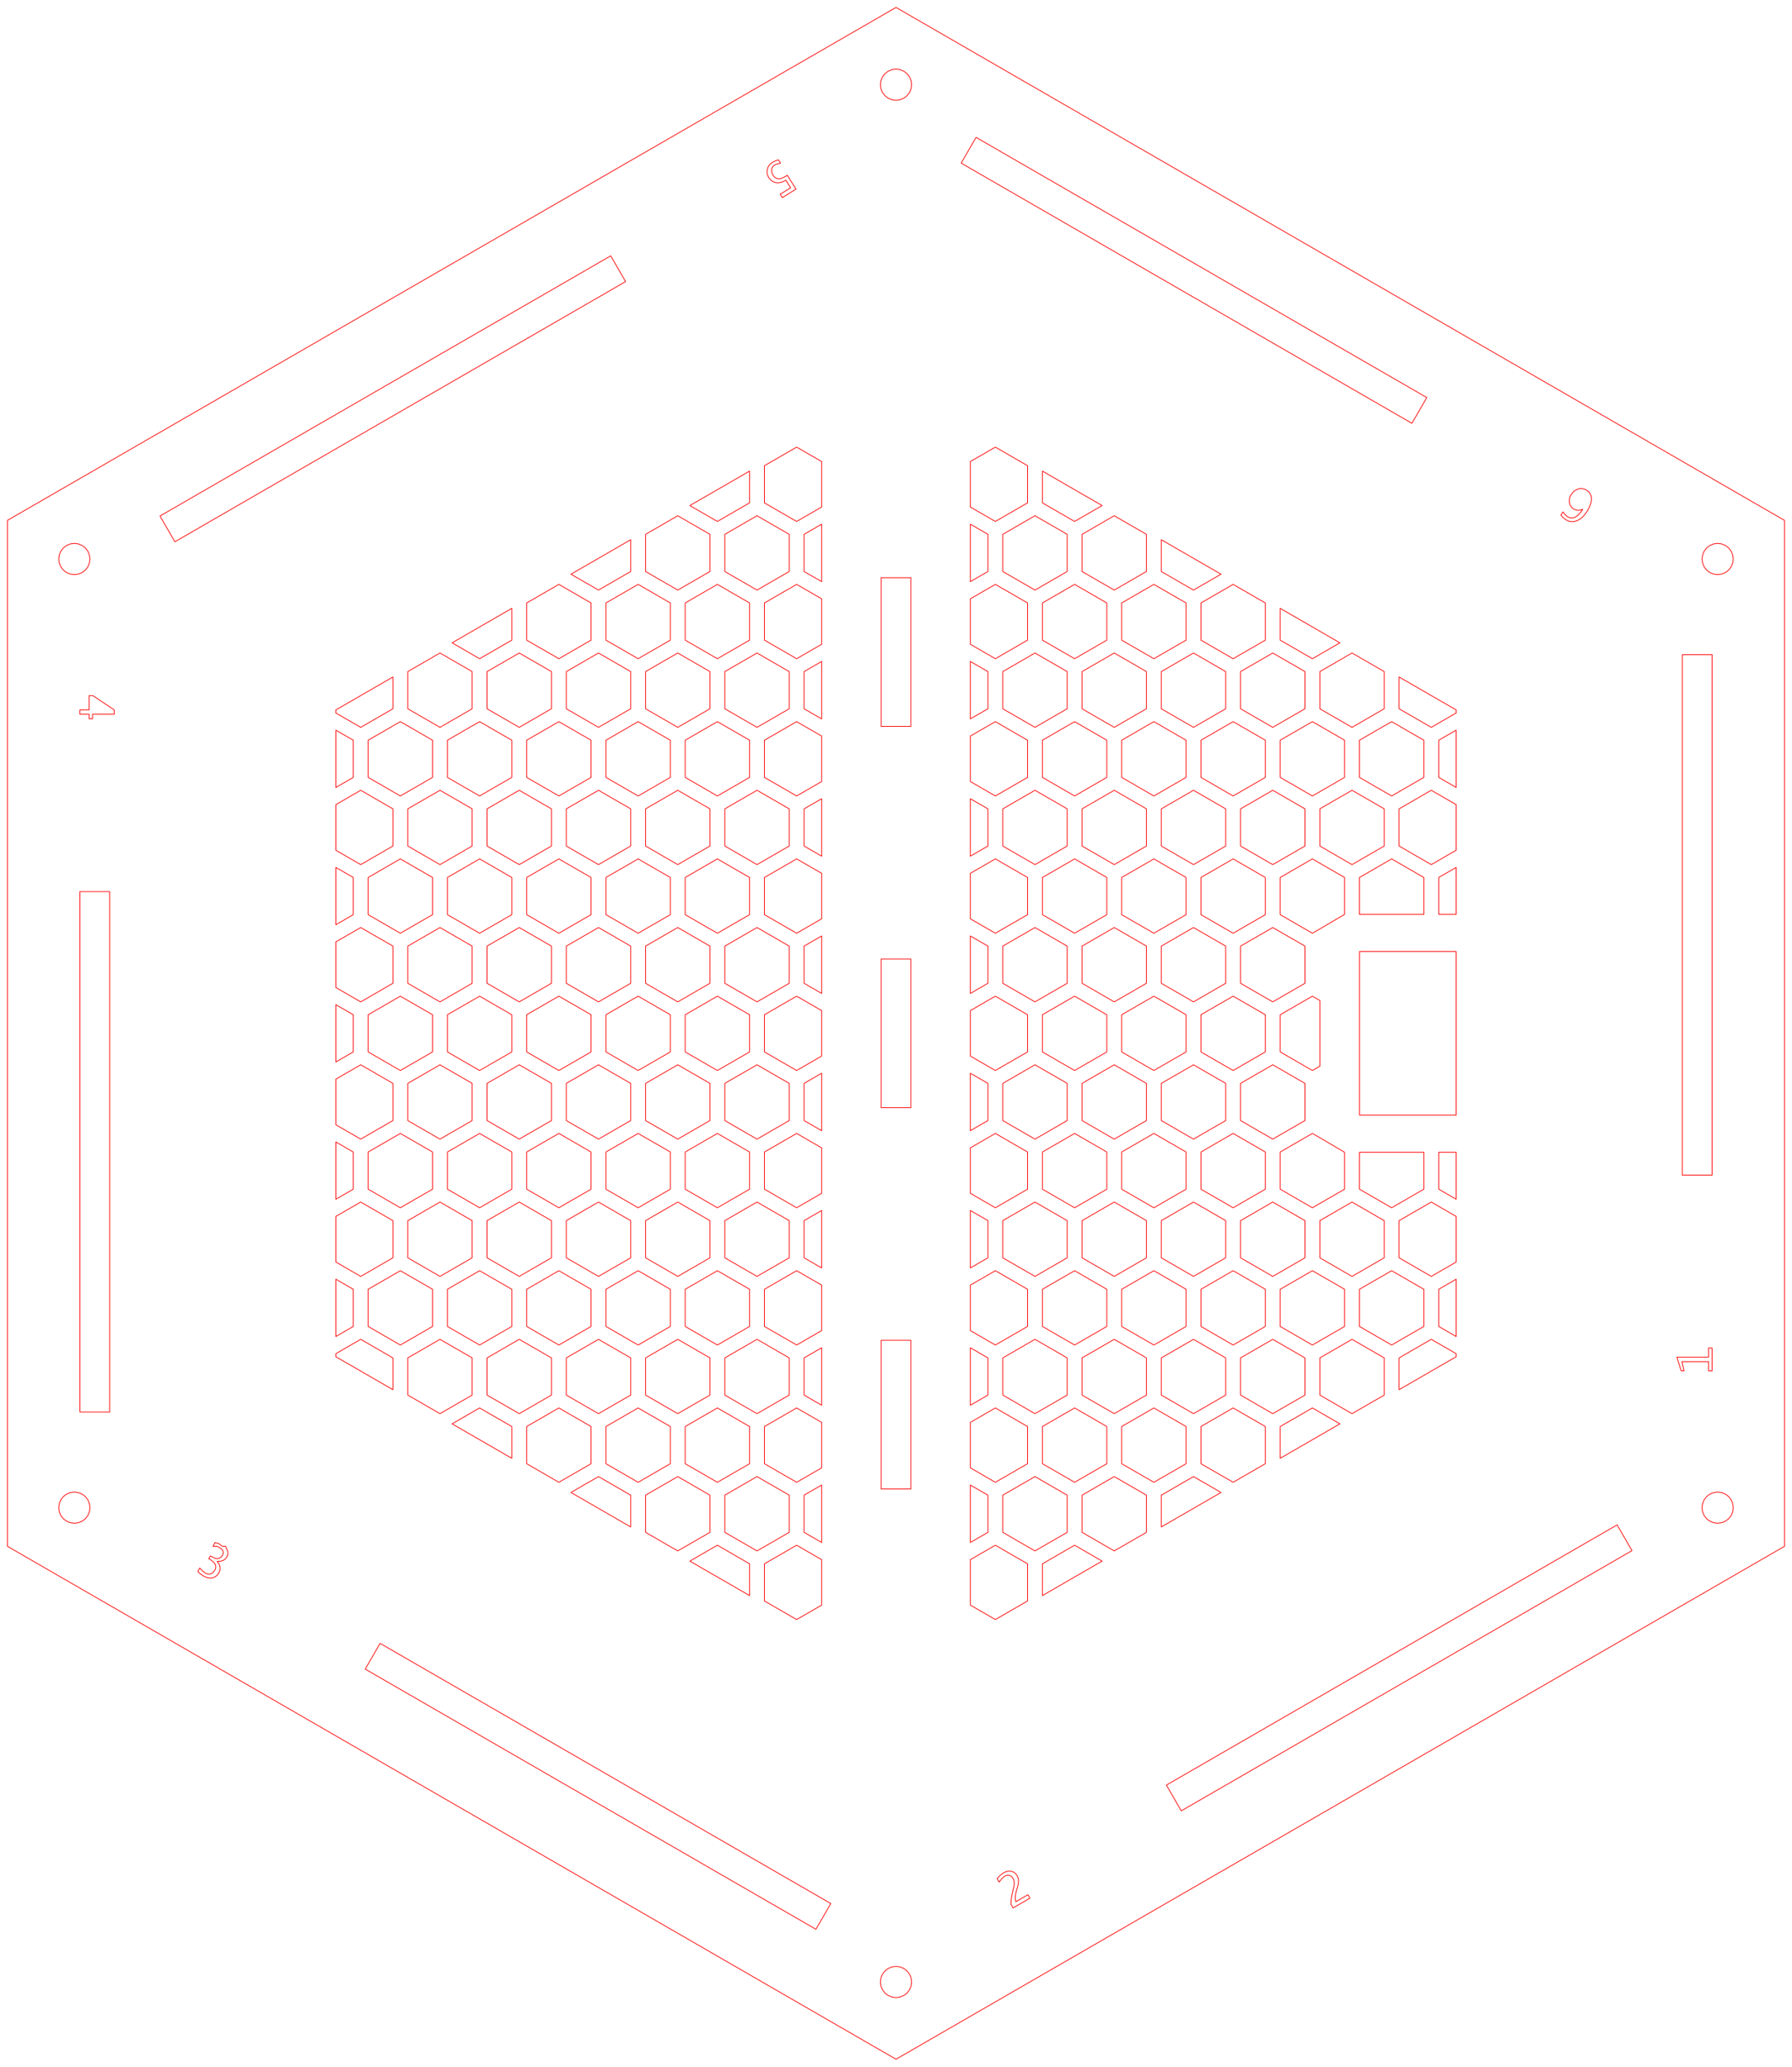 <?xml version="1.0" standalone="no"?>
<!DOCTYPE svg PUBLIC "-//W3C//DTD SVG 1.1//EN" "http://www.w3.org/Graphics/SVG/1.1/DTD/svg11.dtd">
<svg width="241.023mm" height="278mm"
 viewBox="0 0 241.023 278"
 xmlns="http://www.w3.org/2000/svg" version="1.1"
 xmlns:xlink="http://www.w3.org/1999/xlink">
<desc>Output from Flights of Ideas SVG Sketchup Plugin</desc>

  <path id="face0-cut"
 style="fill:none;stroke:#FF0000;stroke-width:0.1;stroke-miterlimit:4;stroke-dasharray:none;stroke-linejoin:round;stroke-linecap:round"
        d="M 240.023,208.0 L 240.023,188 L 240.023,90 L 240.023,70.0 L 222.703,60 L 137.832,11 L 120.512,1.0 L 103.191,11 L 18.321,60 L 1,70 L 1,90 L 1,188 L 1.0,208.0 L 18.321,218 L 103.191,267 L 120.512,277 L 137.832,267 L 222.703,218 L 240.023,208.0 M 219.501,208.586 L 158.88,243.586 L 156.88,240.122 L 217.501,205.122 L 219.501,208.586 M 226.27,158.065 L 226.27,88.065 L 230.27,88.065 L 230.27,158.065 L 226.27,158.065 M 109.743,259.521 L 49.121,224.521 L 51.121,221.057 L 111.743,256.057 L 109.743,259.521 M 10.753,189.935 L 10.753,119.935 L 14.753,119.935 L 14.753,189.935 L 10.753,189.935 M 21.522,69.414 L 82.143,34.414 L 84.143,37.878 L 23.522,72.878 L 21.522,69.414 M 189.902,56.943 L 129.28,21.943 L 131.28,18.479 L 191.902,53.479 L 189.902,56.943 M 118.512,180.289 L 122.512,180.289 L 122.512,200.289 L 118.512,200.289 L 118.512,180.289 M 118.512,129.0 L 122.512,129 L 122.512,149 L 118.512,149 L 118.512,129.0 M 118.512,97.711 L 118.512,77.711 L 122.512,77.711 L 122.512,97.711 L 118.512,97.711 M 121.996,9.907 L 122.33,10.342 L 122.54,10.849 L 122.612,11.392 L 122.54,11.936 L 122.33,12.442 L 121.996,12.877 L 121.562,13.211 L 121.055,13.421 L 120.512,13.492 L 119.968,13.421 L 119.462,13.211 L 119.027,12.877 L 118.693,12.442 L 118.483,11.936 L 118.412,11.392 L 118.483,10.849 L 118.693,10.342 L 119.027,9.907 L 119.462,9.574 L 119.968,9.364 L 120.512,9.292 L 121.055,9.364 L 121.562,9.574 L 121.996,9.907 M 230.479,73.168 L 231.023,73.096 L 231.567,73.168 L 232.073,73.377 L 232.508,73.711 L 232.842,74.146 L 233.051,74.653 L 233.123,75.196 L 233.051,75.74 L 232.842,76.246 L 232.508,76.681 L 232.073,77.015 L 231.567,77.225 L 231.023,77.296 L 230.479,77.225 L 229.973,77.015 L 229.538,76.681 L 229.204,76.246 L 228.995,75.74 L 228.923,75.196 L 228.995,74.653 L 229.204,74.146 L 229.538,73.711 L 229.973,73.377 L 230.479,73.168 M 231.023,204.904 L 230.479,204.832 L 229.973,204.623 L 229.538,204.289 L 229.204,203.854 L 228.995,203.347 L 228.923,202.804 L 228.995,202.26 L 229.204,201.754 L 229.538,201.319 L 229.973,200.985 L 230.479,200.775 L 231.023,200.704 L 231.567,200.775 L 232.073,200.985 L 232.508,201.319 L 232.842,201.754 L 233.051,202.26 L 233.123,202.804 L 233.051,203.347 L 232.842,203.854 L 232.508,204.289 L 232.073,204.623 L 231.567,204.832 L 231.023,204.904 M 118.693,267.658 L 118.483,267.151 L 118.412,266.608 L 118.483,266.064 L 118.693,265.558 L 119.027,265.123 L 119.462,264.789 L 119.968,264.579 L 120.512,264.508 L 121.055,264.579 L 121.562,264.789 L 121.996,265.123 L 122.33,265.558 L 122.54,266.064 L 122.612,266.608 L 122.54,267.151 L 122.33,267.658 L 121.996,268.093 L 121.562,268.426 L 121.055,268.636 L 120.512,268.708 L 119.968,268.636 L 119.462,268.426 L 119.027,268.093 L 118.693,267.658 M 8.95,200.985 L 9.456,200.775 L 10,200.704 L 10.544,200.775 L 11.05,200.985 L 11.485,201.319 L 11.819,201.754 L 12.028,202.26 L 12.1,202.804 L 12.028,203.347 L 11.819,203.854 L 11.485,204.289 L 11.05,204.623 L 10.544,204.832 L 10,204.904 L 9.456,204.832 L 8.95,204.623 L 8.515,204.289 L 8.181,203.854 L 7.972,203.347 L 7.9,202.804 L 7.972,202.26 L 8.181,201.754 L 8.515,201.319 L 8.95,200.985 M 10.544,73.168 L 11.05,73.377 L 11.485,73.711 L 11.819,74.146 L 12.028,74.653 L 12.1,75.196 L 12.028,75.74 L 11.819,76.246 L 11.485,76.681 L 11.05,77.015 L 10.544,77.225 L 10,77.296 L 9.456,77.225 L 8.95,77.015 L 8.515,76.681 L 8.181,76.246 L 7.972,75.74 L 7.9,75.196 L 7.972,74.653 L 8.181,74.146 L 8.515,73.711 L 8.95,73.377 L 9.456,73.168 L 10,73.096 L 10.544,73.168 M 130.512,197.45 L 130.512,191.334 L 133.875,189.392 L 138.205,191.892 L 138.205,196.892 L 133.875,199.392 L 130.512,197.45 M 144.535,199.392 L 140.205,196.892 L 140.205,191.892 L 144.535,189.392 L 148.865,191.892 L 148.865,196.892 L 144.535,199.392 M 143.535,201.124 L 143.535,206.124 L 139.205,208.624 L 134.875,206.124 L 134.875,201.124 L 139.205,198.624 L 143.535,201.124 M 130.512,207.489 L 130.512,199.759 L 132.875,201.124 L 132.875,206.124 L 130.512,207.489 M 130.512,215.914 L 130.512,209.798 L 133.875,207.856 L 138.205,210.356 L 138.205,215.356 L 133.875,217.856 L 130.512,215.914 M 148.236,209.993 L 140.205,214.63 L 140.205,210.356 L 144.535,207.856 L 148.236,209.993 M 149.865,208.624 L 145.535,206.124 L 145.535,201.124 L 149.865,198.624 L 154.195,201.124 L 154.195,206.124 L 149.865,208.624 M 164.227,200.761 L 156.195,205.398 L 156.195,201.124 L 160.526,198.624 L 164.227,200.761 M 161.526,191.892 L 165.856,189.392 L 170.186,191.892 L 170.186,196.892 L 165.856,199.392 L 161.526,196.892 L 161.526,191.892 M 180.217,191.529 L 172.186,196.166 L 172.186,191.892 L 176.516,189.392 L 180.217,191.529 M 177.516,187.66 L 177.516,182.66 L 181.846,180.16 L 186.176,182.66 L 186.176,187.66 L 181.846,190.16 L 177.516,187.66 M 195.856,182.094 L 195.856,182.5 L 188.176,186.934 L 188.176,182.66 L 192.506,180.16 L 195.856,182.094 M 195.856,172.072 L 195.856,179.784 L 193.506,178.428 L 193.506,173.428 L 195.856,172.072 M 182.846,178.428 L 182.846,173.428 L 187.176,170.928 L 191.506,173.428 L 191.506,178.428 L 187.176,180.928 L 182.846,178.428 M 195.856,163.63 L 195.856,169.762 L 192.506,171.696 L 188.176,169.196 L 188.176,164.196 L 192.506,161.696 L 195.856,163.63 M 193.506,159.964 L 193.506,155 L 195.856,155 L 195.856,161.32 L 193.506,159.964 M 182.846,159.964 L 182.846,155 L 191.506,155 L 191.506,159.964 L 187.176,162.464 L 182.846,159.964 M 177.516,153.041 L 180.846,155 L 180.846,159.964 L 176.516,162.464 L 172.186,159.964 L 172.186,154.964 L 176.516,152.464 L 177.516,153.041 M 177.516,164.196 L 181.846,161.696 L 186.176,164.196 L 186.176,169.196 L 181.846,171.696 L 177.516,169.196 L 177.516,164.196 M 176.516,170.928 L 180.846,173.428 L 180.846,178.428 L 176.516,180.928 L 172.186,178.428 L 172.186,173.428 L 176.516,170.928 M 166.856,164.196 L 171.186,161.696 L 175.516,164.196 L 175.516,169.196 L 171.186,171.696 L 166.856,169.196 L 166.856,164.196 M 165.856,170.928 L 170.186,173.428 L 170.186,178.428 L 165.856,180.928 L 161.526,178.428 L 161.526,173.428 L 165.856,170.928 M 171.186,190.16 L 166.856,187.66 L 166.856,182.66 L 171.186,180.16 L 175.516,182.66 L 175.516,187.66 L 171.186,190.16 M 156.195,187.66 L 156.195,182.66 L 160.526,180.16 L 164.856,182.66 L 164.856,187.66 L 160.526,190.16 L 156.195,187.66 M 150.865,191.892 L 155.195,189.392 L 159.526,191.892 L 159.526,196.892 L 155.195,199.392 L 150.865,196.892 L 150.865,191.892 M 145.535,182.66 L 149.865,180.16 L 154.195,182.66 L 154.195,187.66 L 149.865,190.16 L 145.535,187.66 L 145.535,182.66 M 139.205,190.16 L 134.875,187.66 L 134.875,182.66 L 139.205,180.16 L 143.535,182.66 L 143.535,187.66 L 139.205,190.16 M 130.512,189.025 L 130.512,181.295 L 132.875,182.66 L 132.875,187.66 L 130.512,189.025 M 130.512,178.986 L 130.512,172.87 L 133.875,170.928 L 138.205,173.428 L 138.205,178.428 L 133.875,180.928 L 130.512,178.986 M 130.512,170.561 L 130.512,162.831 L 132.875,164.196 L 132.875,169.196 L 130.512,170.561 M 130.512,160.522 L 130.512,154.406 L 133.875,152.464 L 138.205,154.964 L 138.205,159.964 L 133.875,162.464 L 130.512,160.522 M 130.512,152.097 L 130.512,144.367 L 132.875,145.732 L 132.875,150.732 L 130.512,152.097 M 130.512,142.058 L 130.512,135.942 L 133.875,134 L 138.205,136.5 L 138.205,141.5 L 133.875,144 L 130.512,142.058 M 130.512,125.903 L 132.875,127.268 L 132.875,132.268 L 130.512,133.632 L 130.512,125.903 M 130.512,123.594 L 130.512,117.478 L 133.875,115.536 L 138.205,118.036 L 138.205,123.036 L 133.875,125.536 L 130.512,123.594 M 130.512,115.168 L 130.512,107.439 L 132.875,108.804 L 132.875,113.804 L 130.512,115.168 M 130.512,105.13 L 130.512,99.014 L 133.875,97.072 L 138.205,99.572 L 138.205,104.572 L 133.875,107.072 L 130.512,105.13 M 130.512,96.704 L 130.512,88.975 L 132.875,90.34 L 132.875,95.34 L 130.512,96.704 M 130.512,86.666 L 130.512,80.55 L 133.875,78.608 L 138.205,81.108 L 138.205,86.108 L 133.875,88.608 L 130.512,86.666 M 130.512,78.24 L 130.512,70.511 L 132.875,71.876 L 132.875,76.876 L 130.512,78.24 M 130.512,68.202 L 130.512,62.086 L 133.875,60.144 L 138.205,62.644 L 138.205,67.644 L 133.875,70.144 L 130.512,68.202 M 140.205,63.37 L 148.236,68.007 L 144.535,70.144 L 140.205,67.644 L 140.205,63.37 M 145.535,76.876 L 145.535,71.876 L 149.865,69.376 L 154.195,71.876 L 154.195,76.876 L 149.865,79.376 L 145.535,76.876 M 156.195,72.602 L 164.227,77.239 L 160.526,79.376 L 156.195,76.876 L 156.195,72.602 M 161.526,86.108 L 161.526,81.108 L 165.856,78.608 L 170.186,81.108 L 170.186,86.108 L 165.856,88.608 L 161.526,86.108 M 172.186,81.834 L 180.217,86.471 L 176.516,88.608 L 172.186,86.108 L 172.186,81.834 M 177.516,90.34 L 181.846,87.84 L 186.176,90.34 L 186.176,95.34 L 181.846,97.84 L 177.516,95.34 L 177.516,90.34 M 188.176,91.066 L 195.856,95.5 L 195.856,95.906 L 192.506,97.84 L 188.176,95.34 L 188.176,91.066 M 195.856,98.216 L 195.856,105.928 L 193.506,104.572 L 193.506,99.572 L 195.856,98.216 M 195.856,108.238 L 195.856,114.37 L 192.506,116.304 L 188.176,113.804 L 188.176,108.804 L 192.506,106.304 L 195.856,108.238 M 195.856,116.68 L 195.856,123 L 193.506,123 L 193.506,118.036 L 195.856,116.68 M 191.506,118.036 L 191.506,123 L 182.846,123 L 182.846,118.036 L 187.176,115.536 L 191.506,118.036 M 182.846,99.572 L 187.176,97.072 L 191.506,99.572 L 191.506,104.572 L 187.176,107.072 L 182.846,104.572 L 182.846,99.572 M 186.176,113.804 L 181.846,116.304 L 177.516,113.804 L 177.516,108.804 L 181.846,106.304 L 186.176,108.804 L 186.176,113.804 M 176.516,97.072 L 180.846,99.572 L 180.846,104.572 L 176.516,107.072 L 172.186,104.572 L 172.186,99.572 L 176.516,97.072 M 166.856,90.34 L 171.186,87.84 L 175.516,90.34 L 175.516,95.34 L 171.186,97.84 L 166.856,95.34 L 166.856,90.34 M 156.195,95.34 L 156.195,90.34 L 160.526,87.84 L 164.856,90.34 L 164.856,95.34 L 160.526,97.84 L 156.195,95.34 M 155.195,88.608 L 150.865,86.108 L 150.865,81.108 L 155.195,78.608 L 159.526,81.108 L 159.526,86.108 L 155.195,88.608 M 140.205,178.428 L 140.205,173.428 L 144.535,170.928 L 148.865,173.428 L 148.865,178.428 L 144.535,180.928 L 140.205,178.428 M 150.865,173.428 L 155.195,170.928 L 159.526,173.428 L 159.526,178.428 L 155.195,180.928 L 150.865,178.428 L 150.865,173.428 M 164.856,164.196 L 164.856,169.196 L 160.526,171.696 L 156.195,169.196 L 156.195,164.196 L 160.526,161.696 L 164.856,164.196 M 165.856,152.464 L 170.186,154.964 L 170.186,159.964 L 165.856,162.464 L 161.526,159.964 L 161.526,154.964 L 165.856,152.464 M 166.856,150.732 L 166.856,145.732 L 171.186,143.232 L 175.516,145.732 L 175.516,150.732 L 171.186,153.232 L 166.856,150.732 M 195.856,128 L 195.856,150 L 182.856,150 L 182.856,128 L 195.856,128 M 176.516,134 L 177.516,134.577 L 177.516,143.423 L 176.516,144 L 172.186,141.5 L 172.186,136.5 L 176.516,134 M 166.856,132.268 L 166.856,127.268 L 171.186,124.768 L 175.516,127.268 L 175.516,132.268 L 171.186,134.768 L 166.856,132.268 M 180.846,123 L 177.516,124.959 L 176.516,125.536 L 172.186,123.036 L 172.186,118.036 L 176.516,115.536 L 180.846,118.036 L 180.846,123 M 175.516,113.804 L 171.186,116.304 L 166.856,113.804 L 166.856,108.804 L 171.186,106.304 L 175.516,108.804 L 175.516,113.804 M 165.856,115.536 L 170.186,118.036 L 170.186,123.036 L 165.856,125.536 L 161.526,123.036 L 161.526,118.036 L 165.856,115.536 M 156.195,132.268 L 156.195,127.268 L 160.526,124.768 L 164.856,127.268 L 164.856,132.268 L 160.526,134.768 L 156.195,132.268 M 161.526,136.5 L 165.856,134 L 170.186,136.5 L 170.186,141.5 L 165.856,144 L 161.526,141.5 L 161.526,136.5 M 156.195,150.732 L 156.195,145.732 L 160.526,143.232 L 164.856,145.732 L 164.856,150.732 L 160.526,153.232 L 156.195,150.732 M 150.865,136.5 L 155.195,134 L 159.526,136.5 L 159.526,141.5 L 155.195,144 L 150.865,141.5 L 150.865,136.5 M 145.535,132.268 L 145.535,127.268 L 149.865,124.768 L 154.195,127.268 L 154.195,132.268 L 149.865,134.768 L 145.535,132.268 M 155.195,115.536 L 159.526,118.036 L 159.526,123.036 L 155.195,125.536 L 150.865,123.036 L 150.865,118.036 L 155.195,115.536 M 164.856,113.804 L 160.526,116.304 L 156.195,113.804 L 156.195,108.804 L 160.526,106.304 L 164.856,108.804 L 164.856,113.804 M 165.856,97.072 L 170.186,99.572 L 170.186,104.572 L 165.856,107.072 L 161.526,104.572 L 161.526,99.572 L 165.856,97.072 M 155.195,107.072 L 150.865,104.572 L 150.865,99.572 L 155.195,97.072 L 159.526,99.572 L 159.526,104.572 L 155.195,107.072 M 154.195,95.34 L 149.865,97.84 L 145.535,95.34 L 145.535,90.34 L 149.865,87.84 L 154.195,90.34 L 154.195,95.34 M 148.865,86.108 L 144.535,88.608 L 140.205,86.108 L 140.205,81.108 L 144.535,78.608 L 148.865,81.108 L 148.865,86.108 M 143.535,76.876 L 139.205,79.376 L 134.875,76.876 L 134.875,71.876 L 139.205,69.376 L 143.535,71.876 L 143.535,76.876 M 139.205,87.84 L 143.535,90.34 L 143.535,95.34 L 139.205,97.84 L 134.875,95.34 L 134.875,90.34 L 139.205,87.84 M 144.535,107.072 L 140.205,104.572 L 140.205,99.572 L 144.535,97.072 L 148.865,99.572 L 148.865,104.572 L 144.535,107.072 M 143.535,113.804 L 139.205,116.304 L 134.875,113.804 L 134.875,108.804 L 139.205,106.304 L 143.535,108.804 L 143.535,113.804 M 144.535,115.536 L 148.865,118.036 L 148.865,123.036 L 144.535,125.536 L 140.205,123.036 L 140.205,118.036 L 144.535,115.536 M 145.535,113.804 L 145.535,108.804 L 149.865,106.304 L 154.195,108.804 L 154.195,113.804 L 149.865,116.304 L 145.535,113.804 M 134.875,127.268 L 139.205,124.768 L 143.535,127.268 L 143.535,132.268 L 139.205,134.768 L 134.875,132.268 L 134.875,127.268 M 140.205,136.5 L 144.535,134 L 148.865,136.5 L 148.865,141.5 L 144.535,144 L 140.205,141.5 L 140.205,136.5 M 139.205,153.232 L 134.875,150.732 L 134.875,145.732 L 139.205,143.232 L 143.535,145.732 L 143.535,150.732 L 139.205,153.232 M 140.205,159.964 L 140.205,154.964 L 144.535,152.464 L 148.865,154.964 L 148.865,159.964 L 144.535,162.464 L 140.205,159.964 M 139.205,171.696 L 134.875,169.196 L 134.875,164.196 L 139.205,161.696 L 143.535,164.196 L 143.535,169.196 L 139.205,171.696 M 149.865,161.696 L 154.195,164.196 L 154.195,169.196 L 149.865,171.696 L 145.535,169.196 L 145.535,164.196 L 149.865,161.696 M 155.195,152.464 L 159.526,154.964 L 159.526,159.964 L 155.195,162.464 L 150.865,159.964 L 150.865,154.964 L 155.195,152.464 M 145.535,150.732 L 145.535,145.732 L 149.865,143.232 L 154.195,145.732 L 154.195,150.732 L 149.865,153.232 L 145.535,150.732 M 45.167,182.5 L 45.167,182.094 L 48.517,180.16 L 52.847,182.66 L 52.847,186.934 L 45.167,182.5 M 45.167,161.32 L 45.167,153.608 L 47.517,154.964 L 47.517,159.964 L 45.167,161.32 M 45.167,142.856 L 45.167,135.144 L 47.517,136.5 L 47.517,141.5 L 45.167,142.856 M 45.167,124.392 L 45.167,116.68 L 47.517,118.036 L 47.517,123.036 L 45.167,124.392 M 45.167,105.928 L 45.167,98.216 L 47.517,99.572 L 47.517,104.572 L 45.167,105.928 M 45.167,95.5 L 52.847,91.066 L 52.847,95.34 L 48.517,97.84 L 45.167,95.906 L 45.167,95.5 M 60.806,86.471 L 68.837,81.834 L 68.837,86.108 L 64.507,88.608 L 60.806,86.471 M 76.796,77.239 L 84.828,72.602 L 84.828,76.876 L 80.497,79.376 L 76.796,77.239 M 92.787,68.007 L 100.818,63.37 L 100.818,67.644 L 96.488,70.144 L 92.787,68.007 M 110.512,70.511 L 110.512,78.24 L 108.148,76.876 L 108.148,71.876 L 110.512,70.511 M 110.512,88.975 L 110.512,96.704 L 108.148,95.34 L 108.148,90.34 L 110.512,88.975 M 110.512,107.439 L 110.512,115.168 L 108.148,113.804 L 108.148,108.804 L 110.512,107.439 M 108.148,127.268 L 110.512,125.903 L 110.512,133.632 L 108.148,132.268 L 108.148,127.268 M 110.512,144.367 L 110.512,152.097 L 108.148,150.732 L 108.148,145.732 L 110.512,144.367 M 110.512,162.831 L 110.512,170.561 L 108.148,169.196 L 108.148,164.196 L 110.512,162.831 M 110.512,181.295 L 110.512,189.025 L 108.148,187.66 L 108.148,182.66 L 110.512,181.295 M 110.512,199.759 L 110.512,207.489 L 108.148,206.124 L 108.148,201.124 L 110.512,199.759 M 100.818,214.63 L 92.787,209.993 L 96.488,207.856 L 100.818,210.356 L 100.818,214.63 M 84.828,205.398 L 76.796,200.761 L 80.497,198.624 L 84.828,201.124 L 84.828,205.398 M 68.837,196.166 L 60.806,191.529 L 64.507,189.392 L 68.837,191.892 L 68.837,196.166 M 110.512,209.798 L 110.512,215.914 L 107.148,217.856 L 102.818,215.356 L 102.818,210.356 L 107.148,207.856 L 110.512,209.798 M 97.488,206.124 L 97.488,201.124 L 101.818,198.624 L 106.148,201.124 L 106.148,206.124 L 101.818,208.624 L 97.488,206.124 M 110.512,191.334 L 110.512,197.45 L 107.148,199.392 L 102.818,196.892 L 102.818,191.892 L 107.148,189.392 L 110.512,191.334 M 100.818,196.892 L 96.488,199.392 L 92.158,196.892 L 92.158,191.892 L 96.488,189.392 L 100.818,191.892 L 100.818,196.892 M 95.488,206.124 L 91.158,208.624 L 86.828,206.124 L 86.828,201.124 L 91.158,198.624 L 95.488,201.124 L 95.488,206.124 M 85.828,189.392 L 90.158,191.892 L 90.158,196.892 L 85.828,199.392 L 81.497,196.892 L 81.497,191.892 L 85.828,189.392 M 75.167,189.392 L 79.497,191.892 L 79.497,196.892 L 75.167,199.392 L 70.837,196.892 L 70.837,191.892 L 75.167,189.392 M 63.507,182.66 L 63.507,187.66 L 59.177,190.16 L 54.847,187.66 L 54.847,182.66 L 59.177,180.16 L 63.507,182.66 M 58.177,173.428 L 58.177,178.428 L 53.847,180.928 L 49.517,178.428 L 49.517,173.428 L 53.847,170.928 L 58.177,173.428 M 45.167,169.762 L 45.167,163.63 L 48.517,161.696 L 52.847,164.196 L 52.847,169.196 L 48.517,171.696 L 45.167,169.762 M 45.167,151.298 L 45.167,145.166 L 48.517,143.232 L 52.847,145.732 L 52.847,150.732 L 48.517,153.232 L 45.167,151.298 M 58.177,154.964 L 58.177,159.964 L 53.847,162.464 L 49.517,159.964 L 49.517,154.964 L 53.847,152.464 L 58.177,154.964 M 59.177,161.696 L 63.507,164.196 L 63.507,169.196 L 59.177,171.696 L 54.847,169.196 L 54.847,164.196 L 59.177,161.696 M 60.177,173.428 L 64.507,170.928 L 68.837,173.428 L 68.837,178.428 L 64.507,180.928 L 60.177,178.428 L 60.177,173.428 M 74.167,187.66 L 69.837,190.16 L 65.507,187.66 L 65.507,182.66 L 69.837,180.16 L 74.167,182.66 L 74.167,187.66 M 84.828,182.66 L 84.828,187.66 L 80.497,190.16 L 76.167,187.66 L 76.167,182.66 L 80.497,180.16 L 84.828,182.66 M 91.158,180.16 L 95.488,182.66 L 95.488,187.66 L 91.158,190.16 L 86.828,187.66 L 86.828,182.66 L 91.158,180.16 M 106.148,187.66 L 101.818,190.16 L 97.488,187.66 L 97.488,182.66 L 101.818,180.16 L 106.148,182.66 L 106.148,187.66 M 110.512,172.87 L 110.512,178.986 L 107.148,180.928 L 102.818,178.428 L 102.818,173.428 L 107.148,170.928 L 110.512,172.87 M 100.818,173.428 L 100.818,178.428 L 96.488,180.928 L 92.158,178.428 L 92.158,173.428 L 96.488,170.928 L 100.818,173.428 M 85.828,170.928 L 90.158,173.428 L 90.158,178.428 L 85.828,180.928 L 81.497,178.428 L 81.497,173.428 L 85.828,170.928 M 70.837,173.428 L 75.167,170.928 L 79.497,173.428 L 79.497,178.428 L 75.167,180.928 L 70.837,178.428 L 70.837,173.428 M 69.837,161.696 L 74.167,164.196 L 74.167,169.196 L 69.837,171.696 L 65.507,169.196 L 65.507,164.196 L 69.837,161.696 M 76.167,169.196 L 76.167,164.196 L 80.497,161.696 L 84.828,164.196 L 84.828,169.196 L 80.497,171.696 L 76.167,169.196 M 86.828,164.196 L 91.158,161.696 L 95.488,164.196 L 95.488,169.196 L 91.158,171.696 L 86.828,169.196 L 86.828,164.196 M 106.148,169.196 L 101.818,171.696 L 97.488,169.196 L 97.488,164.196 L 101.818,161.696 L 106.148,164.196 L 106.148,169.196 M 110.512,154.406 L 110.512,160.522 L 107.148,162.464 L 102.818,159.964 L 102.818,154.964 L 107.148,152.464 L 110.512,154.406 M 100.818,154.964 L 100.818,159.964 L 96.488,162.464 L 92.158,159.964 L 92.158,154.964 L 96.488,152.464 L 100.818,154.964 M 81.497,154.964 L 85.828,152.464 L 90.158,154.964 L 90.158,159.964 L 85.828,162.464 L 81.497,159.964 L 81.497,154.964 M 70.837,154.964 L 75.167,152.464 L 79.497,154.964 L 79.497,159.964 L 75.167,162.464 L 70.837,159.964 L 70.837,154.964 M 60.177,154.964 L 64.507,152.464 L 68.837,154.964 L 68.837,159.964 L 64.507,162.464 L 60.177,159.964 L 60.177,154.964 M 63.507,145.732 L 63.507,150.732 L 59.177,153.232 L 54.847,150.732 L 54.847,145.732 L 59.177,143.232 L 63.507,145.732 M 74.167,145.732 L 74.167,150.732 L 69.837,153.232 L 65.507,150.732 L 65.507,145.732 L 69.837,143.232 L 74.167,145.732 M 84.828,145.732 L 84.828,150.732 L 80.497,153.232 L 76.167,150.732 L 76.167,145.732 L 80.497,143.232 L 84.828,145.732 M 95.488,145.732 L 95.488,150.732 L 91.158,153.232 L 86.828,150.732 L 86.828,145.732 L 91.158,143.232 L 95.488,145.732 M 106.148,150.732 L 101.818,153.232 L 97.488,150.732 L 97.488,145.732 L 101.818,143.232 L 106.148,145.732 L 106.148,150.732 M 110.512,135.942 L 110.512,142.058 L 107.148,144 L 102.818,141.5 L 102.818,136.5 L 107.148,134 L 110.512,135.942 M 96.488,134 L 100.818,136.5 L 100.818,141.5 L 96.488,144 L 92.158,141.5 L 92.158,136.5 L 96.488,134 M 85.828,134 L 90.158,136.5 L 90.158,141.5 L 85.828,144 L 81.497,141.5 L 81.497,136.5 L 85.828,134 M 75.167,134 L 79.497,136.5 L 79.497,141.5 L 75.167,144 L 70.837,141.5 L 70.837,136.5 L 75.167,134 M 64.507,134 L 68.837,136.5 L 68.837,141.5 L 64.507,144 L 60.177,141.5 L 60.177,136.5 L 64.507,134 M 58.177,141.5 L 53.847,144 L 49.517,141.5 L 49.517,136.5 L 53.847,134 L 58.177,136.5 L 58.177,141.5 M 45.167,132.834 L 45.167,126.702 L 48.517,124.768 L 52.847,127.268 L 52.847,132.268 L 48.517,134.768 L 45.167,132.834 M 63.507,127.268 L 63.507,132.268 L 59.177,134.768 L 54.847,132.268 L 54.847,127.268 L 59.177,124.768 L 63.507,127.268 M 101.818,124.768 L 106.148,127.268 L 106.148,132.268 L 101.818,134.768 L 97.488,132.268 L 97.488,127.268 L 101.818,124.768 M 110.512,117.478 L 110.512,123.594 L 107.148,125.536 L 102.818,123.036 L 102.818,118.036 L 107.148,115.536 L 110.512,117.478 M 92.158,118.036 L 96.488,115.536 L 100.818,118.036 L 100.818,123.036 L 96.488,125.536 L 92.158,123.036 L 92.158,118.036 M 101.818,116.304 L 97.488,113.804 L 97.488,108.804 L 101.818,106.304 L 106.148,108.804 L 106.148,113.804 L 101.818,116.304 M 110.512,99.014 L 110.512,105.13 L 107.148,107.072 L 102.818,104.572 L 102.818,99.572 L 107.148,97.072 L 110.512,99.014 M 100.818,104.572 L 96.488,107.072 L 92.158,104.572 L 92.158,99.572 L 96.488,97.072 L 100.818,99.572 L 100.818,104.572 M 95.488,108.804 L 95.488,113.804 L 91.158,116.304 L 86.828,113.804 L 86.828,108.804 L 91.158,106.304 L 95.488,108.804 M 81.497,118.036 L 85.828,115.536 L 90.158,118.036 L 90.158,123.036 L 85.828,125.536 L 81.497,123.036 L 81.497,118.036 M 95.488,127.268 L 95.488,132.268 L 91.158,134.768 L 86.828,132.268 L 86.828,127.268 L 91.158,124.768 L 95.488,127.268 M 84.828,127.268 L 84.828,132.268 L 80.497,134.768 L 76.167,132.268 L 76.167,127.268 L 80.497,124.768 L 84.828,127.268 M 74.167,127.268 L 74.167,132.268 L 69.837,134.768 L 65.507,132.268 L 65.507,127.268 L 69.837,124.768 L 74.167,127.268 M 70.837,118.036 L 75.167,115.536 L 79.497,118.036 L 79.497,123.036 L 75.167,125.536 L 70.837,123.036 L 70.837,118.036 M 60.177,118.036 L 64.507,115.536 L 68.837,118.036 L 68.837,123.036 L 64.507,125.536 L 60.177,123.036 L 60.177,118.036 M 58.177,123.036 L 53.847,125.536 L 49.517,123.036 L 49.517,118.036 L 53.847,115.536 L 58.177,118.036 L 58.177,123.036 M 80.497,116.304 L 76.167,113.804 L 76.167,108.804 L 80.497,106.304 L 84.828,108.804 L 84.828,113.804 L 80.497,116.304 M 69.837,116.304 L 65.507,113.804 L 65.507,108.804 L 69.837,106.304 L 74.167,108.804 L 74.167,113.804 L 69.837,116.304 M 59.177,116.304 L 54.847,113.804 L 54.847,108.804 L 59.177,106.304 L 63.507,108.804 L 63.507,113.804 L 59.177,116.304 M 45.167,114.37 L 45.167,108.238 L 48.517,106.304 L 52.847,108.804 L 52.847,113.804 L 48.517,116.304 L 45.167,114.37 M 90.158,104.572 L 85.828,107.072 L 81.497,104.572 L 81.497,99.572 L 85.828,97.072 L 90.158,99.572 L 90.158,104.572 M 70.837,99.572 L 75.167,97.072 L 79.497,99.572 L 79.497,104.572 L 75.167,107.072 L 70.837,104.572 L 70.837,99.572 M 60.177,99.572 L 64.507,97.072 L 68.837,99.572 L 68.837,104.572 L 64.507,107.072 L 60.177,104.572 L 60.177,99.572 M 53.847,97.072 L 58.177,99.572 L 58.177,104.572 L 53.847,107.072 L 49.517,104.572 L 49.517,99.572 L 53.847,97.072 M 97.488,90.34 L 101.818,87.84 L 106.148,90.34 L 106.148,95.34 L 101.818,97.84 L 97.488,95.34 L 97.488,90.34 M 110.512,80.55 L 110.512,86.666 L 107.148,88.608 L 102.818,86.108 L 102.818,81.108 L 107.148,78.608 L 110.512,80.55 M 101.818,79.376 L 97.488,76.876 L 97.488,71.876 L 101.818,69.376 L 106.148,71.876 L 106.148,76.876 L 101.818,79.376 M 110.512,62.086 L 110.512,68.202 L 107.148,70.144 L 102.818,67.644 L 102.818,62.644 L 107.148,60.144 L 110.512,62.086 M 95.488,71.876 L 95.488,76.876 L 91.158,79.376 L 86.828,76.876 L 86.828,71.876 L 91.158,69.376 L 95.488,71.876 M 90.158,86.108 L 85.828,88.608 L 81.497,86.108 L 81.497,81.108 L 85.828,78.608 L 90.158,81.108 L 90.158,86.108 M 79.497,81.108 L 79.497,86.108 L 75.167,88.608 L 70.837,86.108 L 70.837,81.108 L 75.167,78.608 L 79.497,81.108 M 59.177,87.84 L 63.507,90.34 L 63.507,95.34 L 59.177,97.84 L 54.847,95.34 L 54.847,90.34 L 59.177,87.84 M 69.837,87.84 L 74.167,90.34 L 74.167,95.34 L 69.837,97.84 L 65.507,95.34 L 65.507,90.34 L 69.837,87.84 M 84.828,90.34 L 84.828,95.34 L 80.497,97.84 L 76.167,95.34 L 76.167,90.34 L 80.497,87.84 L 84.828,90.34 M 91.158,97.84 L 86.828,95.34 L 86.828,90.34 L 91.158,87.84 L 95.488,90.34 L 95.488,95.34 L 91.158,97.84 M 96.488,88.608 L 92.158,86.108 L 92.158,81.108 L 96.488,78.608 L 100.818,81.108 L 100.818,86.108 L 96.488,88.608 M 45.167,179.784 L 45.167,172.072 L 47.517,173.428 L 47.517,178.428 L 45.167,179.784 M 211.948,68.6 L 211.666,68.473 L 211.456,68.315 L 211.291,68.124 L 211.17,67.899 L 211.095,67.639 L 211.067,67.365 L 211.093,67.095 L 211.17,66.829 L 211.3,66.568 L 211.496,66.292 L 211.72,66.069 L 211.972,65.899 L 212.251,65.782 L 212.541,65.723 L 212.826,65.728 L 213.105,65.796 L 213.379,65.928 L 213.662,66.142 L 213.869,66.398 L 214,66.695 L 214.054,67.033 L 214.031,67.408 L 213.931,67.814 L 213.754,68.252 L 213.5,68.721 L 213.193,69.171 L 212.863,69.539 L 212.51,69.826 L 212.133,70.033 L 211.75,70.152 L 211.376,70.176 L 211.011,70.107 L 210.656,69.942 L 210.315,69.685 L 209.942,69.308 L 210.214,68.857 L 210.546,69.267 L 210.843,69.516 L 211.095,69.632 L 211.35,69.676 L 211.609,69.651 L 211.872,69.555 L 212.134,69.391 L 212.388,69.162 L 212.634,68.868 L 212.874,68.51 L 212.552,68.618 L 212.244,68.648 L 211.948,68.6 M 104.981,21.947 L 104.497,22.067 L 104.156,22.22 L 104.012,22.332 L 103.901,22.466 L 103.824,22.622 L 103.782,22.801 L 103.804,23.183 L 103.973,23.569 L 104.119,23.763 L 104.284,23.907 L 104.467,24.002 L 104.67,24.046 L 104.891,24.041 L 105.131,23.986 L 105.667,23.728 L 105.893,23.572 L 107.058,25.439 L 105.223,26.584 L 104.939,26.13 L 106.335,25.258 L 105.702,24.243 L 105.36,24.426 L 105.027,24.542 L 104.703,24.593 L 104.389,24.577 L 104.094,24.496 L 103.83,24.353 L 103.597,24.147 L 103.394,23.879 L 103.257,23.608 L 103.18,23.332 L 103.163,23.05 L 103.205,22.762 L 103.302,22.486 L 103.45,22.24 L 103.649,22.023 L 103.898,21.837 L 104.254,21.656 L 104.702,21.5 L 104.981,21.947 M 230.27,184.404 L 229.808,184.404 L 229.808,183.172 L 226.22,183.172 L 226.498,184.404 L 226.118,184.404 L 225.541,182.558 L 229.808,182.558 L 229.808,181.327 L 230.27,181.327 L 230.27,184.404 M 135.764,251.695 L 136.02,251.721 L 136.259,251.798 L 136.47,251.923 L 136.653,252.096 L 136.808,252.316 L 136.946,252.645 L 136.997,252.999 L 136.959,253.413 L 136.834,253.92 L 136.73,254.265 L 136.615,254.716 L 136.558,255.124 L 136.56,255.491 L 136.621,255.814 L 138.254,254.871 L 138.524,255.338 L 136.259,256.646 L 135.989,256.179 L 135.99,255.753 L 136.03,255.302 L 136.23,254.327 L 136.332,253.948 L 136.406,253.575 L 136.418,253.237 L 136.367,252.933 L 136.253,252.665 L 136.039,252.403 L 135.766,252.26 L 135.46,252.244 L 135.146,252.361 L 134.763,252.676 L 134.387,253.173 L 134.116,252.704 L 134.516,252.262 L 134.966,251.932 L 135.238,251.8 L 135.504,251.721 L 135.764,251.695 M 28.867,211.256 L 28.961,211.056 L 29.008,210.86 L 29.009,210.668 L 28.964,210.481 L 28.873,210.301 L 28.739,210.133 L 28.341,209.83 L 28.082,209.68 L 28.303,209.297 L 28.457,209.385 L 29,209.639 L 29.194,209.663 L 29.4,209.635 L 29.699,209.486 L 29.926,209.215 L 30.028,208.942 L 30.01,208.678 L 29.879,208.442 L 29.641,208.251 L 29.19,208.0 L 28.653,208.0 L 28.922,207.507 L 29.431,207.648 L 29.901,208.0 L 30.145,208.0 L 30.342,208.0 L 30.493,208.392 L 30.597,208.592 L 30.653,208.801 L 30.657,209.011 L 30.61,209.223 L 30.512,209.436 L 30.286,209.724 L 29.994,209.917 L 29.636,210.017 L 29.212,210.023 L 29.479,210.411 L 29.605,210.801 L 29.59,211.191 L 29.434,211.584 L 29.259,211.833 L 29.053,212.026 L 28.818,212.165 L 28.552,212.248 L 28.266,212.273 L 27.971,212.239 L 27.668,212.146 L 27.355,211.992 L 26.969,211.73 L 26.6,211.398 L 26.871,210.928 L 27.269,211.347 L 27.596,211.599 L 27.955,211.732 L 28.132,211.741 L 28.308,211.713 L 28.474,211.649 L 28.623,211.551 L 28.867,211.256 M 12.446,96.078 L 12.446,96.692 L 11.985,96.692 L 11.985,96.078 L 10.753,96.078 L 10.753,95.501 L 11.985,95.501 L 11.985,93.578 L 12.502,93.578 L 15.367,95.501 L 15.367,96.078 L 12.446,96.078 "
  />
  <path id="face0-interior"
 style="fill:none;stroke:#FF0000;stroke-width:0.1;stroke-miterlimit:4;stroke-dasharray:none;stroke-linejoin:round;stroke-linecap:round"
        d="M 240.023,208.0 M 240.023,188 M 240.023,90 M 240.023,70.0 M 222.703,60 M 137.832,11 M 120.512,1.0 M 103.191,11 M 18.321,60 M 1,70 M 1,90 M 1,188 M 1.0,208.0 M 18.321,218 M 103.191,267 M 120.512,277 M 137.832,267 M 222.703,218 M 219.501,208.586 M 158.88,243.586 M 156.88,240.122 M 217.501,205.122 M 226.27,158.065 M 226.27,88.065 M 230.27,88.065 M 230.27,158.065 M 109.743,259.521 M 49.121,224.521 M 51.121,221.057 M 111.743,256.057 M 10.753,189.935 M 10.753,119.935 M 14.753,119.935 M 14.753,189.935 M 21.522,69.414 M 82.143,34.414 M 84.143,37.878 M 23.522,72.878 M 189.902,56.943 M 129.28,21.943 M 131.28,18.479 M 191.902,53.479 M 118.512,180.289 M 122.512,180.289 M 122.512,200.289 M 118.512,200.289 M 118.512,129.0 M 122.512,129 M 122.512,149 M 118.512,149 M 118.512,97.711 M 118.512,77.711 M 122.512,77.711 M 122.512,97.711 M 121.996,9.907 M 122.33,10.342 M 122.54,10.849 M 122.612,11.392 M 122.54,11.936 M 122.33,12.442 M 121.996,12.877 M 121.562,13.211 M 121.055,13.421 M 120.512,13.492 M 119.968,13.421 M 119.462,13.211 M 119.027,12.877 M 118.693,12.442 M 118.483,11.936 M 118.412,11.392 M 118.483,10.849 M 118.693,10.342 M 119.027,9.907 M 119.462,9.574 M 119.968,9.364 M 120.512,9.292 M 121.055,9.364 M 121.562,9.574 M 230.479,73.168 M 231.023,73.096 M 231.567,73.168 M 232.073,73.377 M 232.508,73.711 M 232.842,74.146 M 233.051,74.653 M 233.123,75.196 M 233.051,75.74 M 232.842,76.246 M 232.508,76.681 M 232.073,77.015 M 231.567,77.225 M 231.023,77.296 M 230.479,77.225 M 229.973,77.015 M 229.538,76.681 M 229.204,76.246 M 228.995,75.74 M 228.923,75.196 M 228.995,74.653 M 229.204,74.146 M 229.538,73.711 M 229.973,73.377 M 231.023,204.904 M 230.479,204.832 M 229.973,204.623 M 229.538,204.289 M 229.204,203.854 M 228.995,203.347 M 228.923,202.804 M 228.995,202.26 M 229.204,201.754 M 229.538,201.319 M 229.973,200.985 M 230.479,200.775 M 231.023,200.704 M 231.567,200.775 M 232.073,200.985 M 232.508,201.319 M 232.842,201.754 M 233.051,202.26 M 233.123,202.804 M 233.051,203.347 M 232.842,203.854 M 232.508,204.289 M 232.073,204.623 M 231.567,204.832 M 118.693,267.658 M 118.483,267.151 M 118.412,266.608 M 118.483,266.064 M 118.693,265.558 M 119.027,265.123 M 119.462,264.789 M 119.968,264.579 M 120.512,264.508 M 121.055,264.579 M 121.562,264.789 M 121.996,265.123 M 122.33,265.558 M 122.54,266.064 M 122.612,266.608 M 122.54,267.151 M 122.33,267.658 M 121.996,268.093 M 121.562,268.426 M 121.055,268.636 M 120.512,268.708 M 119.968,268.636 M 119.462,268.426 M 119.027,268.093 M 8.95,200.985 M 9.456,200.775 M 10,200.704 M 10.544,200.775 M 11.05,200.985 M 11.485,201.319 M 11.819,201.754 M 12.028,202.26 M 12.1,202.804 M 12.028,203.347 M 11.819,203.854 M 11.485,204.289 M 11.05,204.623 M 10.544,204.832 M 10,204.904 M 9.456,204.832 M 8.95,204.623 M 8.515,204.289 M 8.181,203.854 M 7.972,203.347 M 7.9,202.804 M 7.972,202.26 M 8.181,201.754 M 8.515,201.319 M 10.544,73.168 M 11.05,73.377 M 11.485,73.711 M 11.819,74.146 M 12.028,74.653 M 12.1,75.196 M 12.028,75.74 M 11.819,76.246 M 11.485,76.681 M 11.05,77.015 M 10.544,77.225 M 10,77.296 M 9.456,77.225 M 8.95,77.015 M 8.515,76.681 M 8.181,76.246 M 7.972,75.74 M 7.9,75.196 M 7.972,74.653 M 8.181,74.146 M 8.515,73.711 M 8.95,73.377 M 9.456,73.168 M 10,73.096 M 130.512,197.45 M 130.512,191.334 M 133.875,189.392 M 138.205,191.892 M 138.205,196.892 M 133.875,199.392 M 144.535,199.392 M 140.205,196.892 M 140.205,191.892 M 144.535,189.392 M 148.865,191.892 M 148.865,196.892 M 143.535,201.124 M 143.535,206.124 M 139.205,208.624 M 134.875,206.124 M 134.875,201.124 M 139.205,198.624 M 130.512,207.489 M 130.512,199.759 M 132.875,201.124 M 132.875,206.124 M 130.512,215.914 M 130.512,209.798 M 133.875,207.856 M 138.205,210.356 M 138.205,215.356 M 133.875,217.856 M 148.236,209.993 M 140.205,214.63 M 140.205,210.356 M 144.535,207.856 M 149.865,208.624 M 145.535,206.124 M 145.535,201.124 M 149.865,198.624 M 154.195,201.124 M 154.195,206.124 M 164.227,200.761 M 156.195,205.398 M 156.195,201.124 M 160.526,198.624 M 161.526,191.892 M 165.856,189.392 M 170.186,191.892 M 170.186,196.892 M 165.856,199.392 M 161.526,196.892 M 180.217,191.529 M 172.186,196.166 M 172.186,191.892 M 176.516,189.392 M 177.516,187.66 M 177.516,182.66 M 181.846,180.16 M 186.176,182.66 M 186.176,187.66 M 181.846,190.16 M 195.856,182.094 M 195.856,182.5 M 188.176,186.934 M 188.176,182.66 M 192.506,180.16 M 195.856,172.072 M 195.856,179.784 M 193.506,178.428 M 193.506,173.428 M 182.846,178.428 M 182.846,173.428 M 187.176,170.928 M 191.506,173.428 M 191.506,178.428 M 187.176,180.928 M 195.856,163.63 M 195.856,169.762 M 192.506,171.696 M 188.176,169.196 M 188.176,164.196 M 192.506,161.696 M 193.506,159.964 M 193.506,155 M 195.856,155 M 195.856,161.32 M 182.846,159.964 M 182.846,155 M 191.506,155 M 191.506,159.964 M 187.176,162.464 M 177.516,153.041 M 180.846,155 M 180.846,159.964 M 176.516,162.464 M 172.186,159.964 M 172.186,154.964 M 176.516,152.464 M 177.516,164.196 M 181.846,161.696 M 186.176,164.196 M 186.176,169.196 M 181.846,171.696 M 177.516,169.196 M 176.516,170.928 M 180.846,173.428 M 180.846,178.428 M 176.516,180.928 M 172.186,178.428 M 172.186,173.428 M 166.856,164.196 M 171.186,161.696 M 175.516,164.196 M 175.516,169.196 M 171.186,171.696 M 166.856,169.196 M 165.856,170.928 M 170.186,173.428 M 170.186,178.428 M 165.856,180.928 M 161.526,178.428 M 161.526,173.428 M 171.186,190.16 M 166.856,187.66 M 166.856,182.66 M 171.186,180.16 M 175.516,182.66 M 175.516,187.66 M 156.195,187.66 M 156.195,182.66 M 160.526,180.16 M 164.856,182.66 M 164.856,187.66 M 160.526,190.16 M 150.865,191.892 M 155.195,189.392 M 159.526,191.892 M 159.526,196.892 M 155.195,199.392 M 150.865,196.892 M 145.535,182.66 M 149.865,180.16 M 154.195,182.66 M 154.195,187.66 M 149.865,190.16 M 145.535,187.66 M 139.205,190.16 M 134.875,187.66 M 134.875,182.66 M 139.205,180.16 M 143.535,182.66 M 143.535,187.66 M 130.512,189.025 M 130.512,181.295 M 132.875,182.66 M 132.875,187.66 M 130.512,178.986 M 130.512,172.87 M 133.875,170.928 M 138.205,173.428 M 138.205,178.428 M 133.875,180.928 M 130.512,170.561 M 130.512,162.831 M 132.875,164.196 M 132.875,169.196 M 130.512,160.522 M 130.512,154.406 M 133.875,152.464 M 138.205,154.964 M 138.205,159.964 M 133.875,162.464 M 130.512,152.097 M 130.512,144.367 M 132.875,145.732 M 132.875,150.732 M 130.512,142.058 M 130.512,135.942 M 133.875,134 M 138.205,136.5 M 138.205,141.5 M 133.875,144 M 130.512,125.903 M 132.875,127.268 M 132.875,132.268 M 130.512,133.632 M 130.512,123.594 M 130.512,117.478 M 133.875,115.536 M 138.205,118.036 M 138.205,123.036 M 133.875,125.536 M 130.512,115.168 M 130.512,107.439 M 132.875,108.804 M 132.875,113.804 M 130.512,105.13 M 130.512,99.014 M 133.875,97.072 M 138.205,99.572 M 138.205,104.572 M 133.875,107.072 M 130.512,96.704 M 130.512,88.975 M 132.875,90.34 M 132.875,95.34 M 130.512,86.666 M 130.512,80.55 M 133.875,78.608 M 138.205,81.108 M 138.205,86.108 M 133.875,88.608 M 130.512,78.24 M 130.512,70.511 M 132.875,71.876 M 132.875,76.876 M 130.512,68.202 M 130.512,62.086 M 133.875,60.144 M 138.205,62.644 M 138.205,67.644 M 133.875,70.144 M 140.205,63.37 M 148.236,68.007 M 144.535,70.144 M 140.205,67.644 M 145.535,76.876 M 145.535,71.876 M 149.865,69.376 M 154.195,71.876 M 154.195,76.876 M 149.865,79.376 M 156.195,72.602 M 164.227,77.239 M 160.526,79.376 M 156.195,76.876 M 161.526,86.108 M 161.526,81.108 M 165.856,78.608 M 170.186,81.108 M 170.186,86.108 M 165.856,88.608 M 172.186,81.834 M 180.217,86.471 M 176.516,88.608 M 172.186,86.108 M 177.516,90.34 M 181.846,87.84 M 186.176,90.34 M 186.176,95.34 M 181.846,97.84 M 177.516,95.34 M 188.176,91.066 M 195.856,95.5 M 195.856,95.906 M 192.506,97.84 M 188.176,95.34 M 195.856,98.216 M 195.856,105.928 M 193.506,104.572 M 193.506,99.572 M 195.856,108.238 M 195.856,114.37 M 192.506,116.304 M 188.176,113.804 M 188.176,108.804 M 192.506,106.304 M 195.856,116.68 M 195.856,123 M 193.506,123 M 193.506,118.036 M 191.506,118.036 M 191.506,123 M 182.846,123 M 182.846,118.036 M 187.176,115.536 M 182.846,99.572 M 187.176,97.072 M 191.506,99.572 M 191.506,104.572 M 187.176,107.072 M 182.846,104.572 M 186.176,113.804 M 181.846,116.304 M 177.516,113.804 M 177.516,108.804 M 181.846,106.304 M 186.176,108.804 M 176.516,97.072 M 180.846,99.572 M 180.846,104.572 M 176.516,107.072 M 172.186,104.572 M 172.186,99.572 M 166.856,90.34 M 171.186,87.84 M 175.516,90.34 M 175.516,95.34 M 171.186,97.84 M 166.856,95.34 M 156.195,95.34 M 156.195,90.34 M 160.526,87.84 M 164.856,90.34 M 164.856,95.34 M 160.526,97.84 M 155.195,88.608 M 150.865,86.108 M 150.865,81.108 M 155.195,78.608 M 159.526,81.108 M 159.526,86.108 M 140.205,178.428 M 140.205,173.428 M 144.535,170.928 M 148.865,173.428 M 148.865,178.428 M 144.535,180.928 M 150.865,173.428 M 155.195,170.928 M 159.526,173.428 M 159.526,178.428 M 155.195,180.928 M 150.865,178.428 M 164.856,164.196 M 164.856,169.196 M 160.526,171.696 M 156.195,169.196 M 156.195,164.196 M 160.526,161.696 M 165.856,152.464 M 170.186,154.964 M 170.186,159.964 M 165.856,162.464 M 161.526,159.964 M 161.526,154.964 M 166.856,150.732 M 166.856,145.732 M 171.186,143.232 M 175.516,145.732 M 175.516,150.732 M 171.186,153.232 M 195.856,128 M 195.856,150 M 182.856,150 M 182.856,128 M 176.516,134 M 177.516,134.577 M 177.516,143.423 M 176.516,144 M 172.186,141.5 M 172.186,136.5 M 166.856,132.268 M 166.856,127.268 M 171.186,124.768 M 175.516,127.268 M 175.516,132.268 M 171.186,134.768 M 180.846,123 M 177.516,124.959 M 176.516,125.536 M 172.186,123.036 M 172.186,118.036 M 176.516,115.536 M 180.846,118.036 M 175.516,113.804 M 171.186,116.304 M 166.856,113.804 M 166.856,108.804 M 171.186,106.304 M 175.516,108.804 M 165.856,115.536 M 170.186,118.036 M 170.186,123.036 M 165.856,125.536 M 161.526,123.036 M 161.526,118.036 M 156.195,132.268 M 156.195,127.268 M 160.526,124.768 M 164.856,127.268 M 164.856,132.268 M 160.526,134.768 M 161.526,136.5 M 165.856,134 M 170.186,136.5 M 170.186,141.5 M 165.856,144 M 161.526,141.5 M 156.195,150.732 M 156.195,145.732 M 160.526,143.232 M 164.856,145.732 M 164.856,150.732 M 160.526,153.232 M 150.865,136.5 M 155.195,134 M 159.526,136.5 M 159.526,141.5 M 155.195,144 M 150.865,141.5 M 145.535,132.268 M 145.535,127.268 M 149.865,124.768 M 154.195,127.268 M 154.195,132.268 M 149.865,134.768 M 155.195,115.536 M 159.526,118.036 M 159.526,123.036 M 155.195,125.536 M 150.865,123.036 M 150.865,118.036 M 164.856,113.804 M 160.526,116.304 M 156.195,113.804 M 156.195,108.804 M 160.526,106.304 M 164.856,108.804 M 165.856,97.072 M 170.186,99.572 M 170.186,104.572 M 165.856,107.072 M 161.526,104.572 M 161.526,99.572 M 155.195,107.072 M 150.865,104.572 M 150.865,99.572 M 155.195,97.072 M 159.526,99.572 M 159.526,104.572 M 154.195,95.34 M 149.865,97.84 M 145.535,95.34 M 145.535,90.34 M 149.865,87.84 M 154.195,90.34 M 148.865,86.108 M 144.535,88.608 M 140.205,86.108 M 140.205,81.108 M 144.535,78.608 M 148.865,81.108 M 143.535,76.876 M 139.205,79.376 M 134.875,76.876 M 134.875,71.876 M 139.205,69.376 M 143.535,71.876 M 139.205,87.84 M 143.535,90.34 M 143.535,95.34 M 139.205,97.84 M 134.875,95.34 M 134.875,90.34 M 144.535,107.072 M 140.205,104.572 M 140.205,99.572 M 144.535,97.072 M 148.865,99.572 M 148.865,104.572 M 143.535,113.804 M 139.205,116.304 M 134.875,113.804 M 134.875,108.804 M 139.205,106.304 M 143.535,108.804 M 144.535,115.536 M 148.865,118.036 M 148.865,123.036 M 144.535,125.536 M 140.205,123.036 M 140.205,118.036 M 145.535,113.804 M 145.535,108.804 M 149.865,106.304 M 154.195,108.804 M 154.195,113.804 M 149.865,116.304 M 134.875,127.268 M 139.205,124.768 M 143.535,127.268 M 143.535,132.268 M 139.205,134.768 M 134.875,132.268 M 140.205,136.5 M 144.535,134 M 148.865,136.5 M 148.865,141.5 M 144.535,144 M 140.205,141.5 M 139.205,153.232 M 134.875,150.732 M 134.875,145.732 M 139.205,143.232 M 143.535,145.732 M 143.535,150.732 M 140.205,159.964 M 140.205,154.964 M 144.535,152.464 M 148.865,154.964 M 148.865,159.964 M 144.535,162.464 M 139.205,171.696 M 134.875,169.196 M 134.875,164.196 M 139.205,161.696 M 143.535,164.196 M 143.535,169.196 M 149.865,161.696 M 154.195,164.196 M 154.195,169.196 M 149.865,171.696 M 145.535,169.196 M 145.535,164.196 M 155.195,152.464 M 159.526,154.964 M 159.526,159.964 M 155.195,162.464 M 150.865,159.964 M 150.865,154.964 M 145.535,150.732 M 145.535,145.732 M 149.865,143.232 M 154.195,145.732 M 154.195,150.732 M 149.865,153.232 M 45.167,182.5 M 45.167,182.094 M 48.517,180.16 M 52.847,182.66 M 52.847,186.934 M 45.167,161.32 M 45.167,153.608 M 47.517,154.964 M 47.517,159.964 M 45.167,142.856 M 45.167,135.144 M 47.517,136.5 M 47.517,141.5 M 45.167,124.392 M 45.167,116.68 M 47.517,118.036 M 47.517,123.036 M 45.167,105.928 M 45.167,98.216 M 47.517,99.572 M 47.517,104.572 M 45.167,95.5 M 52.847,91.066 M 52.847,95.34 M 48.517,97.84 M 45.167,95.906 M 60.806,86.471 M 68.837,81.834 M 68.837,86.108 M 64.507,88.608 M 76.796,77.239 M 84.828,72.602 M 84.828,76.876 M 80.497,79.376 M 92.787,68.007 M 100.818,63.37 M 100.818,67.644 M 96.488,70.144 M 110.512,70.511 M 110.512,78.24 M 108.148,76.876 M 108.148,71.876 M 110.512,88.975 M 110.512,96.704 M 108.148,95.34 M 108.148,90.34 M 110.512,107.439 M 110.512,115.168 M 108.148,113.804 M 108.148,108.804 M 108.148,127.268 M 110.512,125.903 M 110.512,133.632 M 108.148,132.268 M 110.512,144.367 M 110.512,152.097 M 108.148,150.732 M 108.148,145.732 M 110.512,162.831 M 110.512,170.561 M 108.148,169.196 M 108.148,164.196 M 110.512,181.295 M 110.512,189.025 M 108.148,187.66 M 108.148,182.66 M 110.512,199.759 M 110.512,207.489 M 108.148,206.124 M 108.148,201.124 M 100.818,214.63 M 92.787,209.993 M 96.488,207.856 M 100.818,210.356 M 84.828,205.398 M 76.796,200.761 M 80.497,198.624 M 84.828,201.124 M 68.837,196.166 M 60.806,191.529 M 64.507,189.392 M 68.837,191.892 M 110.512,209.798 M 110.512,215.914 M 107.148,217.856 M 102.818,215.356 M 102.818,210.356 M 107.148,207.856 M 97.488,206.124 M 97.488,201.124 M 101.818,198.624 M 106.148,201.124 M 106.148,206.124 M 101.818,208.624 M 110.512,191.334 M 110.512,197.45 M 107.148,199.392 M 102.818,196.892 M 102.818,191.892 M 107.148,189.392 M 100.818,196.892 M 96.488,199.392 M 92.158,196.892 M 92.158,191.892 M 96.488,189.392 M 100.818,191.892 M 95.488,206.124 M 91.158,208.624 M 86.828,206.124 M 86.828,201.124 M 91.158,198.624 M 95.488,201.124 M 85.828,189.392 M 90.158,191.892 M 90.158,196.892 M 85.828,199.392 M 81.497,196.892 M 81.497,191.892 M 75.167,189.392 M 79.497,191.892 M 79.497,196.892 M 75.167,199.392 M 70.837,196.892 M 70.837,191.892 M 63.507,182.66 M 63.507,187.66 M 59.177,190.16 M 54.847,187.66 M 54.847,182.66 M 59.177,180.16 M 58.177,173.428 M 58.177,178.428 M 53.847,180.928 M 49.517,178.428 M 49.517,173.428 M 53.847,170.928 M 45.167,169.762 M 45.167,163.63 M 48.517,161.696 M 52.847,164.196 M 52.847,169.196 M 48.517,171.696 M 45.167,151.298 M 45.167,145.166 M 48.517,143.232 M 52.847,145.732 M 52.847,150.732 M 48.517,153.232 M 58.177,154.964 M 58.177,159.964 M 53.847,162.464 M 49.517,159.964 M 49.517,154.964 M 53.847,152.464 M 59.177,161.696 M 63.507,164.196 M 63.507,169.196 M 59.177,171.696 M 54.847,169.196 M 54.847,164.196 M 60.177,173.428 M 64.507,170.928 M 68.837,173.428 M 68.837,178.428 M 64.507,180.928 M 60.177,178.428 M 74.167,187.66 M 69.837,190.16 M 65.507,187.66 M 65.507,182.66 M 69.837,180.16 M 74.167,182.66 M 84.828,182.66 M 84.828,187.66 M 80.497,190.16 M 76.167,187.66 M 76.167,182.66 M 80.497,180.16 M 91.158,180.16 M 95.488,182.66 M 95.488,187.66 M 91.158,190.16 M 86.828,187.66 M 86.828,182.66 M 106.148,187.66 M 101.818,190.16 M 97.488,187.66 M 97.488,182.66 M 101.818,180.16 M 106.148,182.66 M 110.512,172.87 M 110.512,178.986 M 107.148,180.928 M 102.818,178.428 M 102.818,173.428 M 107.148,170.928 M 100.818,173.428 M 100.818,178.428 M 96.488,180.928 M 92.158,178.428 M 92.158,173.428 M 96.488,170.928 M 85.828,170.928 M 90.158,173.428 M 90.158,178.428 M 85.828,180.928 M 81.497,178.428 M 81.497,173.428 M 70.837,173.428 M 75.167,170.928 M 79.497,173.428 M 79.497,178.428 M 75.167,180.928 M 70.837,178.428 M 69.837,161.696 M 74.167,164.196 M 74.167,169.196 M 69.837,171.696 M 65.507,169.196 M 65.507,164.196 M 76.167,169.196 M 76.167,164.196 M 80.497,161.696 M 84.828,164.196 M 84.828,169.196 M 80.497,171.696 M 86.828,164.196 M 91.158,161.696 M 95.488,164.196 M 95.488,169.196 M 91.158,171.696 M 86.828,169.196 M 106.148,169.196 M 101.818,171.696 M 97.488,169.196 M 97.488,164.196 M 101.818,161.696 M 106.148,164.196 M 110.512,154.406 M 110.512,160.522 M 107.148,162.464 M 102.818,159.964 M 102.818,154.964 M 107.148,152.464 M 100.818,154.964 M 100.818,159.964 M 96.488,162.464 M 92.158,159.964 M 92.158,154.964 M 96.488,152.464 M 81.497,154.964 M 85.828,152.464 M 90.158,154.964 M 90.158,159.964 M 85.828,162.464 M 81.497,159.964 M 70.837,154.964 M 75.167,152.464 M 79.497,154.964 M 79.497,159.964 M 75.167,162.464 M 70.837,159.964 M 60.177,154.964 M 64.507,152.464 M 68.837,154.964 M 68.837,159.964 M 64.507,162.464 M 60.177,159.964 M 63.507,145.732 M 63.507,150.732 M 59.177,153.232 M 54.847,150.732 M 54.847,145.732 M 59.177,143.232 M 74.167,145.732 M 74.167,150.732 M 69.837,153.232 M 65.507,150.732 M 65.507,145.732 M 69.837,143.232 M 84.828,145.732 M 84.828,150.732 M 80.497,153.232 M 76.167,150.732 M 76.167,145.732 M 80.497,143.232 M 95.488,145.732 M 95.488,150.732 M 91.158,153.232 M 86.828,150.732 M 86.828,145.732 M 91.158,143.232 M 106.148,150.732 M 101.818,153.232 M 97.488,150.732 M 97.488,145.732 M 101.818,143.232 M 106.148,145.732 M 110.512,135.942 M 110.512,142.058 M 107.148,144 M 102.818,141.5 M 102.818,136.5 M 107.148,134 M 96.488,134 M 100.818,136.5 M 100.818,141.5 M 96.488,144 M 92.158,141.5 M 92.158,136.5 M 85.828,134 M 90.158,136.5 M 90.158,141.5 M 85.828,144 M 81.497,141.5 M 81.497,136.5 M 75.167,134 M 79.497,136.5 M 79.497,141.5 M 75.167,144 M 70.837,141.5 M 70.837,136.5 M 64.507,134 M 68.837,136.5 M 68.837,141.5 M 64.507,144 M 60.177,141.5 M 60.177,136.5 M 58.177,141.5 M 53.847,144 M 49.517,141.5 M 49.517,136.5 M 53.847,134 M 58.177,136.5 M 45.167,132.834 M 45.167,126.702 M 48.517,124.768 M 52.847,127.268 M 52.847,132.268 M 48.517,134.768 M 63.507,127.268 M 63.507,132.268 M 59.177,134.768 M 54.847,132.268 M 54.847,127.268 M 59.177,124.768 M 101.818,124.768 M 106.148,127.268 M 106.148,132.268 M 101.818,134.768 M 97.488,132.268 M 97.488,127.268 M 110.512,117.478 M 110.512,123.594 M 107.148,125.536 M 102.818,123.036 M 102.818,118.036 M 107.148,115.536 M 92.158,118.036 M 96.488,115.536 M 100.818,118.036 M 100.818,123.036 M 96.488,125.536 M 92.158,123.036 M 101.818,116.304 M 97.488,113.804 M 97.488,108.804 M 101.818,106.304 M 106.148,108.804 M 106.148,113.804 M 110.512,99.014 M 110.512,105.13 M 107.148,107.072 M 102.818,104.572 M 102.818,99.572 M 107.148,97.072 M 100.818,104.572 M 96.488,107.072 M 92.158,104.572 M 92.158,99.572 M 96.488,97.072 M 100.818,99.572 M 95.488,108.804 M 95.488,113.804 M 91.158,116.304 M 86.828,113.804 M 86.828,108.804 M 91.158,106.304 M 81.497,118.036 M 85.828,115.536 M 90.158,118.036 M 90.158,123.036 M 85.828,125.536 M 81.497,123.036 M 95.488,127.268 M 95.488,132.268 M 91.158,134.768 M 86.828,132.268 M 86.828,127.268 M 91.158,124.768 M 84.828,127.268 M 84.828,132.268 M 80.497,134.768 M 76.167,132.268 M 76.167,127.268 M 80.497,124.768 M 74.167,127.268 M 74.167,132.268 M 69.837,134.768 M 65.507,132.268 M 65.507,127.268 M 69.837,124.768 M 70.837,118.036 M 75.167,115.536 M 79.497,118.036 M 79.497,123.036 M 75.167,125.536 M 70.837,123.036 M 60.177,118.036 M 64.507,115.536 M 68.837,118.036 M 68.837,123.036 M 64.507,125.536 M 60.177,123.036 M 58.177,123.036 M 53.847,125.536 M 49.517,123.036 M 49.517,118.036 M 53.847,115.536 M 58.177,118.036 M 80.497,116.304 M 76.167,113.804 M 76.167,108.804 M 80.497,106.304 M 84.828,108.804 M 84.828,113.804 M 69.837,116.304 M 65.507,113.804 M 65.507,108.804 M 69.837,106.304 M 74.167,108.804 M 74.167,113.804 M 59.177,116.304 M 54.847,113.804 M 54.847,108.804 M 59.177,106.304 M 63.507,108.804 M 63.507,113.804 M 45.167,114.37 M 45.167,108.238 M 48.517,106.304 M 52.847,108.804 M 52.847,113.804 M 48.517,116.304 M 90.158,104.572 M 85.828,107.072 M 81.497,104.572 M 81.497,99.572 M 85.828,97.072 M 90.158,99.572 M 70.837,99.572 M 75.167,97.072 M 79.497,99.572 M 79.497,104.572 M 75.167,107.072 M 70.837,104.572 M 60.177,99.572 M 64.507,97.072 M 68.837,99.572 M 68.837,104.572 M 64.507,107.072 M 60.177,104.572 M 53.847,97.072 M 58.177,99.572 M 58.177,104.572 M 53.847,107.072 M 49.517,104.572 M 49.517,99.572 M 97.488,90.34 M 101.818,87.84 M 106.148,90.34 M 106.148,95.34 M 101.818,97.84 M 97.488,95.34 M 110.512,80.55 M 110.512,86.666 M 107.148,88.608 M 102.818,86.108 M 102.818,81.108 M 107.148,78.608 M 101.818,79.376 M 97.488,76.876 M 97.488,71.876 M 101.818,69.376 M 106.148,71.876 M 106.148,76.876 M 110.512,62.086 M 110.512,68.202 M 107.148,70.144 M 102.818,67.644 M 102.818,62.644 M 107.148,60.144 M 95.488,71.876 M 95.488,76.876 M 91.158,79.376 M 86.828,76.876 M 86.828,71.876 M 91.158,69.376 M 90.158,86.108 M 85.828,88.608 M 81.497,86.108 M 81.497,81.108 M 85.828,78.608 M 90.158,81.108 M 79.497,81.108 M 79.497,86.108 M 75.167,88.608 M 70.837,86.108 M 70.837,81.108 M 75.167,78.608 M 59.177,87.84 M 63.507,90.34 M 63.507,95.34 M 59.177,97.84 M 54.847,95.34 M 54.847,90.34 M 69.837,87.84 M 74.167,90.34 M 74.167,95.34 M 69.837,97.84 M 65.507,95.34 M 65.507,90.34 M 84.828,90.34 M 84.828,95.34 M 80.497,97.84 M 76.167,95.34 M 76.167,90.34 M 80.497,87.84 M 91.158,97.84 M 86.828,95.34 M 86.828,90.34 M 91.158,87.84 M 95.488,90.34 M 95.488,95.34 M 96.488,88.608 M 92.158,86.108 M 92.158,81.108 M 96.488,78.608 M 100.818,81.108 M 100.818,86.108 M 45.167,179.784 M 45.167,172.072 M 47.517,173.428 M 47.517,178.428 M 211.948,68.6 M 211.666,68.473 M 211.456,68.315 M 211.291,68.124 M 211.17,67.899 M 211.095,67.639 M 211.067,67.365 M 211.093,67.095 M 211.17,66.829 M 211.3,66.568 M 211.496,66.292 M 211.72,66.069 M 211.972,65.899 M 212.251,65.782 M 212.541,65.723 M 212.826,65.728 M 213.105,65.796 M 213.379,65.928 M 213.662,66.142 M 213.869,66.398 M 214,66.695 M 214.054,67.033 M 214.031,67.408 M 213.931,67.814 M 213.754,68.252 M 213.5,68.721 M 213.193,69.171 M 212.863,69.539 M 212.51,69.826 M 212.133,70.033 M 211.75,70.152 M 211.376,70.176 M 211.011,70.107 M 210.656,69.942 M 210.315,69.685 M 209.942,69.308 M 210.214,68.857 M 210.546,69.267 M 210.843,69.516 M 211.095,69.632 M 211.35,69.676 M 211.609,69.651 M 211.872,69.555 M 212.134,69.391 M 212.388,69.162 M 212.634,68.868 M 212.874,68.51 M 212.552,68.618 M 212.244,68.648 M 104.981,21.947 M 104.497,22.067 M 104.156,22.22 M 104.012,22.332 M 103.901,22.466 M 103.824,22.622 M 103.782,22.801 M 103.804,23.183 M 103.973,23.569 M 104.119,23.763 M 104.284,23.907 M 104.467,24.002 M 104.67,24.046 M 104.891,24.041 M 105.131,23.986 M 105.667,23.728 M 105.893,23.572 M 107.058,25.439 M 105.223,26.584 M 104.939,26.13 M 106.335,25.258 M 105.702,24.243 M 105.36,24.426 M 105.027,24.542 M 104.703,24.593 M 104.389,24.577 M 104.094,24.496 M 103.83,24.353 M 103.597,24.147 M 103.394,23.879 M 103.257,23.608 M 103.18,23.332 M 103.163,23.05 M 103.205,22.762 M 103.302,22.486 M 103.45,22.24 M 103.649,22.023 M 103.898,21.837 M 104.254,21.656 M 104.702,21.5 M 230.27,184.404 M 229.808,184.404 M 229.808,183.172 M 226.22,183.172 M 226.498,184.404 M 226.118,184.404 M 225.541,182.558 M 229.808,182.558 M 229.808,181.327 M 230.27,181.327 M 135.764,251.695 M 136.02,251.721 M 136.259,251.798 M 136.47,251.923 M 136.653,252.096 M 136.808,252.316 M 136.946,252.645 M 136.997,252.999 M 136.959,253.413 M 136.834,253.92 M 136.73,254.265 M 136.615,254.716 M 136.558,255.124 M 136.56,255.491 M 136.621,255.814 M 138.254,254.871 M 138.524,255.338 M 136.259,256.646 M 135.989,256.179 M 135.99,255.753 M 136.03,255.302 M 136.23,254.327 M 136.332,253.948 M 136.406,253.575 M 136.418,253.237 M 136.367,252.933 M 136.253,252.665 M 136.039,252.403 M 135.766,252.26 M 135.46,252.244 M 135.146,252.361 M 134.763,252.676 M 134.387,253.173 M 134.116,252.704 M 134.516,252.262 M 134.966,251.932 M 135.238,251.8 M 135.504,251.721 M 28.867,211.256 M 28.961,211.056 M 29.008,210.86 M 29.009,210.668 M 28.964,210.481 M 28.873,210.301 M 28.739,210.133 M 28.341,209.83 M 28.082,209.68 M 28.303,209.297 M 28.457,209.385 M 29,209.639 M 29.194,209.663 M 29.4,209.635 M 29.699,209.486 M 29.926,209.215 M 30.028,208.942 M 30.01,208.678 M 29.879,208.442 M 29.641,208.251 M 29.19,208.0 M 28.653,208.0 M 28.922,207.507 M 29.431,207.648 M 29.901,208.0 M 30.145,208.0 M 30.342,208.0 M 30.493,208.392 M 30.597,208.592 M 30.653,208.801 M 30.657,209.011 M 30.61,209.223 M 30.512,209.436 M 30.286,209.724 M 29.994,209.917 M 29.636,210.017 M 29.212,210.023 M 29.479,210.411 M 29.605,210.801 M 29.59,211.191 M 29.434,211.584 M 29.259,211.833 M 29.053,212.026 M 28.818,212.165 M 28.552,212.248 M 28.266,212.273 M 27.971,212.239 M 27.668,212.146 M 27.355,211.992 M 26.969,211.73 M 26.6,211.398 M 26.871,210.928 M 27.269,211.347 M 27.596,211.599 M 27.955,211.732 M 28.132,211.741 M 28.308,211.713 M 28.474,211.649 M 28.623,211.551 M 12.446,96.078 M 12.446,96.692 M 11.985,96.692 M 11.985,96.078 M 10.753,96.078 M 10.753,95.501 M 11.985,95.501 M 11.985,93.578 M 12.502,93.578 M 15.367,95.501 M 15.367,96.078 "
  />
  <path id="face0-interior"
 style="fill:none;stroke:#FF0000;stroke-width:0.1;stroke-miterlimit:4;stroke-dasharray:none;stroke-linejoin:round;stroke-linecap:round"
        d="M 240.023,208.0 M 240.023,188 M 240.023,90 M 240.023,70.0 M 222.703,60 M 137.832,11 M 120.512,1.0 M 103.191,11 M 18.321,60 M 1,70 M 1,90 M 1,188 M 1.0,208.0 M 18.321,218 M 103.191,267 M 120.512,277 M 137.832,267 M 222.703,218 M 219.501,208.586 M 158.88,243.586 M 156.88,240.122 M 217.501,205.122 M 226.27,158.065 M 226.27,88.065 M 230.27,88.065 M 230.27,158.065 M 109.743,259.521 M 49.121,224.521 M 51.121,221.057 M 111.743,256.057 M 10.753,189.935 M 10.753,119.935 M 14.753,119.935 M 14.753,189.935 M 21.522,69.414 M 82.143,34.414 M 84.143,37.878 M 23.522,72.878 M 189.902,56.943 M 129.28,21.943 M 131.28,18.479 M 191.902,53.479 M 118.512,180.289 M 122.512,180.289 M 122.512,200.289 M 118.512,200.289 M 118.512,129.0 M 122.512,129 M 122.512,149 M 118.512,149 M 118.512,97.711 M 118.512,77.711 M 122.512,77.711 M 122.512,97.711 M 121.996,9.907 M 122.33,10.342 M 122.54,10.849 M 122.612,11.392 M 122.54,11.936 M 122.33,12.442 M 121.996,12.877 M 121.562,13.211 M 121.055,13.421 M 120.512,13.492 M 119.968,13.421 M 119.462,13.211 M 119.027,12.877 M 118.693,12.442 M 118.483,11.936 M 118.412,11.392 M 118.483,10.849 M 118.693,10.342 M 119.027,9.907 M 119.462,9.574 M 119.968,9.364 M 120.512,9.292 M 121.055,9.364 M 121.562,9.574 M 230.479,73.168 M 231.023,73.096 M 231.567,73.168 M 232.073,73.377 M 232.508,73.711 M 232.842,74.146 M 233.051,74.653 M 233.123,75.196 M 233.051,75.74 M 232.842,76.246 M 232.508,76.681 M 232.073,77.015 M 231.567,77.225 M 231.023,77.296 M 230.479,77.225 M 229.973,77.015 M 229.538,76.681 M 229.204,76.246 M 228.995,75.74 M 228.923,75.196 M 228.995,74.653 M 229.204,74.146 M 229.538,73.711 M 229.973,73.377 M 231.023,204.904 M 230.479,204.832 M 229.973,204.623 M 229.538,204.289 M 229.204,203.854 M 228.995,203.347 M 228.923,202.804 M 228.995,202.26 M 229.204,201.754 M 229.538,201.319 M 229.973,200.985 M 230.479,200.775 M 231.023,200.704 M 231.567,200.775 M 232.073,200.985 M 232.508,201.319 M 232.842,201.754 M 233.051,202.26 M 233.123,202.804 M 233.051,203.347 M 232.842,203.854 M 232.508,204.289 M 232.073,204.623 M 231.567,204.832 M 118.693,267.658 M 118.483,267.151 M 118.412,266.608 M 118.483,266.064 M 118.693,265.558 M 119.027,265.123 M 119.462,264.789 M 119.968,264.579 M 120.512,264.508 M 121.055,264.579 M 121.562,264.789 M 121.996,265.123 M 122.33,265.558 M 122.54,266.064 M 122.612,266.608 M 122.54,267.151 M 122.33,267.658 M 121.996,268.093 M 121.562,268.426 M 121.055,268.636 M 120.512,268.708 M 119.968,268.636 M 119.462,268.426 M 119.027,268.093 M 8.95,200.985 M 9.456,200.775 M 10,200.704 M 10.544,200.775 M 11.05,200.985 M 11.485,201.319 M 11.819,201.754 M 12.028,202.26 M 12.1,202.804 M 12.028,203.347 M 11.819,203.854 M 11.485,204.289 M 11.05,204.623 M 10.544,204.832 M 10,204.904 M 9.456,204.832 M 8.95,204.623 M 8.515,204.289 M 8.181,203.854 M 7.972,203.347 M 7.9,202.804 M 7.972,202.26 M 8.181,201.754 M 8.515,201.319 M 10.544,73.168 M 11.05,73.377 M 11.485,73.711 M 11.819,74.146 M 12.028,74.653 M 12.1,75.196 M 12.028,75.74 M 11.819,76.246 M 11.485,76.681 M 11.05,77.015 M 10.544,77.225 M 10,77.296 M 9.456,77.225 M 8.95,77.015 M 8.515,76.681 M 8.181,76.246 M 7.972,75.74 M 7.9,75.196 M 7.972,74.653 M 8.181,74.146 M 8.515,73.711 M 8.95,73.377 M 9.456,73.168 M 10,73.096 M 130.512,197.45 M 130.512,191.334 M 133.875,189.392 M 138.205,191.892 M 138.205,196.892 M 133.875,199.392 M 144.535,199.392 M 140.205,196.892 M 140.205,191.892 M 144.535,189.392 M 148.865,191.892 M 148.865,196.892 M 143.535,201.124 M 143.535,206.124 M 139.205,208.624 M 134.875,206.124 M 134.875,201.124 M 139.205,198.624 M 130.512,207.489 M 130.512,199.759 M 132.875,201.124 M 132.875,206.124 M 130.512,215.914 M 130.512,209.798 M 133.875,207.856 M 138.205,210.356 M 138.205,215.356 M 133.875,217.856 M 148.236,209.993 M 140.205,214.63 M 140.205,210.356 M 144.535,207.856 M 149.865,208.624 M 145.535,206.124 M 145.535,201.124 M 149.865,198.624 M 154.195,201.124 M 154.195,206.124 M 164.227,200.761 M 156.195,205.398 M 156.195,201.124 M 160.526,198.624 M 161.526,191.892 M 165.856,189.392 M 170.186,191.892 M 170.186,196.892 M 165.856,199.392 M 161.526,196.892 M 180.217,191.529 M 172.186,196.166 M 172.186,191.892 M 176.516,189.392 M 177.516,187.66 M 177.516,182.66 M 181.846,180.16 M 186.176,182.66 M 186.176,187.66 M 181.846,190.16 M 195.856,182.094 M 195.856,182.5 M 188.176,186.934 M 188.176,182.66 M 192.506,180.16 M 195.856,172.072 M 195.856,179.784 M 193.506,178.428 M 193.506,173.428 M 182.846,178.428 M 182.846,173.428 M 187.176,170.928 M 191.506,173.428 M 191.506,178.428 M 187.176,180.928 M 195.856,163.63 M 195.856,169.762 M 192.506,171.696 M 188.176,169.196 M 188.176,164.196 M 192.506,161.696 M 193.506,159.964 M 193.506,155 M 195.856,155 M 195.856,161.32 M 182.846,159.964 M 182.846,155 M 191.506,155 M 191.506,159.964 M 187.176,162.464 M 177.516,153.041 M 180.846,155 M 180.846,159.964 M 176.516,162.464 M 172.186,159.964 M 172.186,154.964 M 176.516,152.464 M 177.516,164.196 M 181.846,161.696 M 186.176,164.196 M 186.176,169.196 M 181.846,171.696 M 177.516,169.196 M 176.516,170.928 M 180.846,173.428 M 180.846,178.428 M 176.516,180.928 M 172.186,178.428 M 172.186,173.428 M 166.856,164.196 M 171.186,161.696 M 175.516,164.196 M 175.516,169.196 M 171.186,171.696 M 166.856,169.196 M 165.856,170.928 M 170.186,173.428 M 170.186,178.428 M 165.856,180.928 M 161.526,178.428 M 161.526,173.428 M 171.186,190.16 M 166.856,187.66 M 166.856,182.66 M 171.186,180.16 M 175.516,182.66 M 175.516,187.66 M 156.195,187.66 M 156.195,182.66 M 160.526,180.16 M 164.856,182.66 M 164.856,187.66 M 160.526,190.16 M 150.865,191.892 M 155.195,189.392 M 159.526,191.892 M 159.526,196.892 M 155.195,199.392 M 150.865,196.892 M 145.535,182.66 M 149.865,180.16 M 154.195,182.66 M 154.195,187.66 M 149.865,190.16 M 145.535,187.66 M 139.205,190.16 M 134.875,187.66 M 134.875,182.66 M 139.205,180.16 M 143.535,182.66 M 143.535,187.66 M 130.512,189.025 M 130.512,181.295 M 132.875,182.66 M 132.875,187.66 M 130.512,178.986 M 130.512,172.87 M 133.875,170.928 M 138.205,173.428 M 138.205,178.428 M 133.875,180.928 M 130.512,170.561 M 130.512,162.831 M 132.875,164.196 M 132.875,169.196 M 130.512,160.522 M 130.512,154.406 M 133.875,152.464 M 138.205,154.964 M 138.205,159.964 M 133.875,162.464 M 130.512,152.097 M 130.512,144.367 M 132.875,145.732 M 132.875,150.732 M 130.512,142.058 M 130.512,135.942 M 133.875,134 M 138.205,136.5 M 138.205,141.5 M 133.875,144 M 130.512,125.903 M 132.875,127.268 M 132.875,132.268 M 130.512,133.632 M 130.512,123.594 M 130.512,117.478 M 133.875,115.536 M 138.205,118.036 M 138.205,123.036 M 133.875,125.536 M 130.512,115.168 M 130.512,107.439 M 132.875,108.804 M 132.875,113.804 M 130.512,105.13 M 130.512,99.014 M 133.875,97.072 M 138.205,99.572 M 138.205,104.572 M 133.875,107.072 M 130.512,96.704 M 130.512,88.975 M 132.875,90.34 M 132.875,95.34 M 130.512,86.666 M 130.512,80.55 M 133.875,78.608 M 138.205,81.108 M 138.205,86.108 M 133.875,88.608 M 130.512,78.24 M 130.512,70.511 M 132.875,71.876 M 132.875,76.876 M 130.512,68.202 M 130.512,62.086 M 133.875,60.144 M 138.205,62.644 M 138.205,67.644 M 133.875,70.144 M 140.205,63.37 M 148.236,68.007 M 144.535,70.144 M 140.205,67.644 M 145.535,76.876 M 145.535,71.876 M 149.865,69.376 M 154.195,71.876 M 154.195,76.876 M 149.865,79.376 M 156.195,72.602 M 164.227,77.239 M 160.526,79.376 M 156.195,76.876 M 161.526,86.108 M 161.526,81.108 M 165.856,78.608 M 170.186,81.108 M 170.186,86.108 M 165.856,88.608 M 172.186,81.834 M 180.217,86.471 M 176.516,88.608 M 172.186,86.108 M 177.516,90.34 M 181.846,87.84 M 186.176,90.34 M 186.176,95.34 M 181.846,97.84 M 177.516,95.34 M 188.176,91.066 M 195.856,95.5 M 195.856,95.906 M 192.506,97.84 M 188.176,95.34 M 195.856,98.216 M 195.856,105.928 M 193.506,104.572 M 193.506,99.572 M 195.856,108.238 M 195.856,114.37 M 192.506,116.304 M 188.176,113.804 M 188.176,108.804 M 192.506,106.304 M 195.856,116.68 M 195.856,123 M 193.506,123 M 193.506,118.036 M 191.506,118.036 M 191.506,123 M 182.846,123 M 182.846,118.036 M 187.176,115.536 M 182.846,99.572 M 187.176,97.072 M 191.506,99.572 M 191.506,104.572 M 187.176,107.072 M 182.846,104.572 M 186.176,113.804 M 181.846,116.304 M 177.516,113.804 M 177.516,108.804 M 181.846,106.304 M 186.176,108.804 M 176.516,97.072 M 180.846,99.572 M 180.846,104.572 M 176.516,107.072 M 172.186,104.572 M 172.186,99.572 M 166.856,90.34 M 171.186,87.84 M 175.516,90.34 M 175.516,95.34 M 171.186,97.84 M 166.856,95.34 M 156.195,95.34 M 156.195,90.34 M 160.526,87.84 M 164.856,90.34 M 164.856,95.34 M 160.526,97.84 M 155.195,88.608 M 150.865,86.108 M 150.865,81.108 M 155.195,78.608 M 159.526,81.108 M 159.526,86.108 M 140.205,178.428 M 140.205,173.428 M 144.535,170.928 M 148.865,173.428 M 148.865,178.428 M 144.535,180.928 M 150.865,173.428 M 155.195,170.928 M 159.526,173.428 M 159.526,178.428 M 155.195,180.928 M 150.865,178.428 M 164.856,164.196 M 164.856,169.196 M 160.526,171.696 M 156.195,169.196 M 156.195,164.196 M 160.526,161.696 M 165.856,152.464 M 170.186,154.964 M 170.186,159.964 M 165.856,162.464 M 161.526,159.964 M 161.526,154.964 M 166.856,150.732 M 166.856,145.732 M 171.186,143.232 M 175.516,145.732 M 175.516,150.732 M 171.186,153.232 M 195.856,128 M 195.856,150 M 182.856,150 M 182.856,128 M 176.516,134 M 177.516,134.577 M 177.516,143.423 M 176.516,144 M 172.186,141.5 M 172.186,136.5 M 166.856,132.268 M 166.856,127.268 M 171.186,124.768 M 175.516,127.268 M 175.516,132.268 M 171.186,134.768 M 180.846,123 M 177.516,124.959 M 176.516,125.536 M 172.186,123.036 M 172.186,118.036 M 176.516,115.536 M 180.846,118.036 M 175.516,113.804 M 171.186,116.304 M 166.856,113.804 M 166.856,108.804 M 171.186,106.304 M 175.516,108.804 M 165.856,115.536 M 170.186,118.036 M 170.186,123.036 M 165.856,125.536 M 161.526,123.036 M 161.526,118.036 M 156.195,132.268 M 156.195,127.268 M 160.526,124.768 M 164.856,127.268 M 164.856,132.268 M 160.526,134.768 M 161.526,136.5 M 165.856,134 M 170.186,136.5 M 170.186,141.5 M 165.856,144 M 161.526,141.5 M 156.195,150.732 M 156.195,145.732 M 160.526,143.232 M 164.856,145.732 M 164.856,150.732 M 160.526,153.232 M 150.865,136.5 M 155.195,134 M 159.526,136.5 M 159.526,141.5 M 155.195,144 M 150.865,141.5 M 145.535,132.268 M 145.535,127.268 M 149.865,124.768 M 154.195,127.268 M 154.195,132.268 M 149.865,134.768 M 155.195,115.536 M 159.526,118.036 M 159.526,123.036 M 155.195,125.536 M 150.865,123.036 M 150.865,118.036 M 164.856,113.804 M 160.526,116.304 M 156.195,113.804 M 156.195,108.804 M 160.526,106.304 M 164.856,108.804 M 165.856,97.072 M 170.186,99.572 M 170.186,104.572 M 165.856,107.072 M 161.526,104.572 M 161.526,99.572 M 155.195,107.072 M 150.865,104.572 M 150.865,99.572 M 155.195,97.072 M 159.526,99.572 M 159.526,104.572 M 154.195,95.34 M 149.865,97.84 M 145.535,95.34 M 145.535,90.34 M 149.865,87.84 M 154.195,90.34 M 148.865,86.108 M 144.535,88.608 M 140.205,86.108 M 140.205,81.108 M 144.535,78.608 M 148.865,81.108 M 143.535,76.876 M 139.205,79.376 M 134.875,76.876 M 134.875,71.876 M 139.205,69.376 M 143.535,71.876 M 139.205,87.84 M 143.535,90.34 M 143.535,95.34 M 139.205,97.84 M 134.875,95.34 M 134.875,90.34 M 144.535,107.072 M 140.205,104.572 M 140.205,99.572 M 144.535,97.072 M 148.865,99.572 M 148.865,104.572 M 143.535,113.804 M 139.205,116.304 M 134.875,113.804 M 134.875,108.804 M 139.205,106.304 M 143.535,108.804 M 144.535,115.536 M 148.865,118.036 M 148.865,123.036 M 144.535,125.536 M 140.205,123.036 M 140.205,118.036 M 145.535,113.804 M 145.535,108.804 M 149.865,106.304 M 154.195,108.804 M 154.195,113.804 M 149.865,116.304 M 134.875,127.268 M 139.205,124.768 M 143.535,127.268 M 143.535,132.268 M 139.205,134.768 M 134.875,132.268 M 140.205,136.5 M 144.535,134 M 148.865,136.5 M 148.865,141.5 M 144.535,144 M 140.205,141.5 M 139.205,153.232 M 134.875,150.732 M 134.875,145.732 M 139.205,143.232 M 143.535,145.732 M 143.535,150.732 M 140.205,159.964 M 140.205,154.964 M 144.535,152.464 M 148.865,154.964 M 148.865,159.964 M 144.535,162.464 M 139.205,171.696 M 134.875,169.196 M 134.875,164.196 M 139.205,161.696 M 143.535,164.196 M 143.535,169.196 M 149.865,161.696 M 154.195,164.196 M 154.195,169.196 M 149.865,171.696 M 145.535,169.196 M 145.535,164.196 M 155.195,152.464 M 159.526,154.964 M 159.526,159.964 M 155.195,162.464 M 150.865,159.964 M 150.865,154.964 M 145.535,150.732 M 145.535,145.732 M 149.865,143.232 M 154.195,145.732 M 154.195,150.732 M 149.865,153.232 M 45.167,182.5 M 45.167,182.094 M 48.517,180.16 M 52.847,182.66 M 52.847,186.934 M 45.167,161.32 M 45.167,153.608 M 47.517,154.964 M 47.517,159.964 M 45.167,142.856 M 45.167,135.144 M 47.517,136.5 M 47.517,141.5 M 45.167,124.392 M 45.167,116.68 M 47.517,118.036 M 47.517,123.036 M 45.167,105.928 M 45.167,98.216 M 47.517,99.572 M 47.517,104.572 M 45.167,95.5 M 52.847,91.066 M 52.847,95.34 M 48.517,97.84 M 45.167,95.906 M 60.806,86.471 M 68.837,81.834 M 68.837,86.108 M 64.507,88.608 M 76.796,77.239 M 84.828,72.602 M 84.828,76.876 M 80.497,79.376 M 92.787,68.007 M 100.818,63.37 M 100.818,67.644 M 96.488,70.144 M 110.512,70.511 M 110.512,78.24 M 108.148,76.876 M 108.148,71.876 M 110.512,88.975 M 110.512,96.704 M 108.148,95.34 M 108.148,90.34 M 110.512,107.439 M 110.512,115.168 M 108.148,113.804 M 108.148,108.804 M 108.148,127.268 M 110.512,125.903 M 110.512,133.632 M 108.148,132.268 M 110.512,144.367 M 110.512,152.097 M 108.148,150.732 M 108.148,145.732 M 110.512,162.831 M 110.512,170.561 M 108.148,169.196 M 108.148,164.196 M 110.512,181.295 M 110.512,189.025 M 108.148,187.66 M 108.148,182.66 M 110.512,199.759 M 110.512,207.489 M 108.148,206.124 M 108.148,201.124 M 100.818,214.63 M 92.787,209.993 M 96.488,207.856 M 100.818,210.356 M 84.828,205.398 M 76.796,200.761 M 80.497,198.624 M 84.828,201.124 M 68.837,196.166 M 60.806,191.529 M 64.507,189.392 M 68.837,191.892 M 110.512,209.798 M 110.512,215.914 M 107.148,217.856 M 102.818,215.356 M 102.818,210.356 M 107.148,207.856 M 97.488,206.124 M 97.488,201.124 M 101.818,198.624 M 106.148,201.124 M 106.148,206.124 M 101.818,208.624 M 110.512,191.334 M 110.512,197.45 M 107.148,199.392 M 102.818,196.892 M 102.818,191.892 M 107.148,189.392 M 100.818,196.892 M 96.488,199.392 M 92.158,196.892 M 92.158,191.892 M 96.488,189.392 M 100.818,191.892 M 95.488,206.124 M 91.158,208.624 M 86.828,206.124 M 86.828,201.124 M 91.158,198.624 M 95.488,201.124 M 85.828,189.392 M 90.158,191.892 M 90.158,196.892 M 85.828,199.392 M 81.497,196.892 M 81.497,191.892 M 75.167,189.392 M 79.497,191.892 M 79.497,196.892 M 75.167,199.392 M 70.837,196.892 M 70.837,191.892 M 63.507,182.66 M 63.507,187.66 M 59.177,190.16 M 54.847,187.66 M 54.847,182.66 M 59.177,180.16 M 58.177,173.428 M 58.177,178.428 M 53.847,180.928 M 49.517,178.428 M 49.517,173.428 M 53.847,170.928 M 45.167,169.762 M 45.167,163.63 M 48.517,161.696 M 52.847,164.196 M 52.847,169.196 M 48.517,171.696 M 45.167,151.298 M 45.167,145.166 M 48.517,143.232 M 52.847,145.732 M 52.847,150.732 M 48.517,153.232 M 58.177,154.964 M 58.177,159.964 M 53.847,162.464 M 49.517,159.964 M 49.517,154.964 M 53.847,152.464 M 59.177,161.696 M 63.507,164.196 M 63.507,169.196 M 59.177,171.696 M 54.847,169.196 M 54.847,164.196 M 60.177,173.428 M 64.507,170.928 M 68.837,173.428 M 68.837,178.428 M 64.507,180.928 M 60.177,178.428 M 74.167,187.66 M 69.837,190.16 M 65.507,187.66 M 65.507,182.66 M 69.837,180.16 M 74.167,182.66 M 84.828,182.66 M 84.828,187.66 M 80.497,190.16 M 76.167,187.66 M 76.167,182.66 M 80.497,180.16 M 91.158,180.16 M 95.488,182.66 M 95.488,187.66 M 91.158,190.16 M 86.828,187.66 M 86.828,182.66 M 106.148,187.66 M 101.818,190.16 M 97.488,187.66 M 97.488,182.66 M 101.818,180.16 M 106.148,182.66 M 110.512,172.87 M 110.512,178.986 M 107.148,180.928 M 102.818,178.428 M 102.818,173.428 M 107.148,170.928 M 100.818,173.428 M 100.818,178.428 M 96.488,180.928 M 92.158,178.428 M 92.158,173.428 M 96.488,170.928 M 85.828,170.928 M 90.158,173.428 M 90.158,178.428 M 85.828,180.928 M 81.497,178.428 M 81.497,173.428 M 70.837,173.428 M 75.167,170.928 M 79.497,173.428 M 79.497,178.428 M 75.167,180.928 M 70.837,178.428 M 69.837,161.696 M 74.167,164.196 M 74.167,169.196 M 69.837,171.696 M 65.507,169.196 M 65.507,164.196 M 76.167,169.196 M 76.167,164.196 M 80.497,161.696 M 84.828,164.196 M 84.828,169.196 M 80.497,171.696 M 86.828,164.196 M 91.158,161.696 M 95.488,164.196 M 95.488,169.196 M 91.158,171.696 M 86.828,169.196 M 106.148,169.196 M 101.818,171.696 M 97.488,169.196 M 97.488,164.196 M 101.818,161.696 M 106.148,164.196 M 110.512,154.406 M 110.512,160.522 M 107.148,162.464 M 102.818,159.964 M 102.818,154.964 M 107.148,152.464 M 100.818,154.964 M 100.818,159.964 M 96.488,162.464 M 92.158,159.964 M 92.158,154.964 M 96.488,152.464 M 81.497,154.964 M 85.828,152.464 M 90.158,154.964 M 90.158,159.964 M 85.828,162.464 M 81.497,159.964 M 70.837,154.964 M 75.167,152.464 M 79.497,154.964 M 79.497,159.964 M 75.167,162.464 M 70.837,159.964 M 60.177,154.964 M 64.507,152.464 M 68.837,154.964 M 68.837,159.964 M 64.507,162.464 M 60.177,159.964 M 63.507,145.732 M 63.507,150.732 M 59.177,153.232 M 54.847,150.732 M 54.847,145.732 M 59.177,143.232 M 74.167,145.732 M 74.167,150.732 M 69.837,153.232 M 65.507,150.732 M 65.507,145.732 M 69.837,143.232 M 84.828,145.732 M 84.828,150.732 M 80.497,153.232 M 76.167,150.732 M 76.167,145.732 M 80.497,143.232 M 95.488,145.732 M 95.488,150.732 M 91.158,153.232 M 86.828,150.732 M 86.828,145.732 M 91.158,143.232 M 106.148,150.732 M 101.818,153.232 M 97.488,150.732 M 97.488,145.732 M 101.818,143.232 M 106.148,145.732 M 110.512,135.942 M 110.512,142.058 M 107.148,144 M 102.818,141.5 M 102.818,136.5 M 107.148,134 M 96.488,134 M 100.818,136.5 M 100.818,141.5 M 96.488,144 M 92.158,141.5 M 92.158,136.5 M 85.828,134 M 90.158,136.5 M 90.158,141.5 M 85.828,144 M 81.497,141.5 M 81.497,136.5 M 75.167,134 M 79.497,136.5 M 79.497,141.5 M 75.167,144 M 70.837,141.5 M 70.837,136.5 M 64.507,134 M 68.837,136.5 M 68.837,141.5 M 64.507,144 M 60.177,141.5 M 60.177,136.5 M 58.177,141.5 M 53.847,144 M 49.517,141.5 M 49.517,136.5 M 53.847,134 M 58.177,136.5 M 45.167,132.834 M 45.167,126.702 M 48.517,124.768 M 52.847,127.268 M 52.847,132.268 M 48.517,134.768 M 63.507,127.268 M 63.507,132.268 M 59.177,134.768 M 54.847,132.268 M 54.847,127.268 M 59.177,124.768 M 101.818,124.768 M 106.148,127.268 M 106.148,132.268 M 101.818,134.768 M 97.488,132.268 M 97.488,127.268 M 110.512,117.478 M 110.512,123.594 M 107.148,125.536 M 102.818,123.036 M 102.818,118.036 M 107.148,115.536 M 92.158,118.036 M 96.488,115.536 M 100.818,118.036 M 100.818,123.036 M 96.488,125.536 M 92.158,123.036 M 101.818,116.304 M 97.488,113.804 M 97.488,108.804 M 101.818,106.304 M 106.148,108.804 M 106.148,113.804 M 110.512,99.014 M 110.512,105.13 M 107.148,107.072 M 102.818,104.572 M 102.818,99.572 M 107.148,97.072 M 100.818,104.572 M 96.488,107.072 M 92.158,104.572 M 92.158,99.572 M 96.488,97.072 M 100.818,99.572 M 95.488,108.804 M 95.488,113.804 M 91.158,116.304 M 86.828,113.804 M 86.828,108.804 M 91.158,106.304 M 81.497,118.036 M 85.828,115.536 M 90.158,118.036 M 90.158,123.036 M 85.828,125.536 M 81.497,123.036 M 95.488,127.268 M 95.488,132.268 M 91.158,134.768 M 86.828,132.268 M 86.828,127.268 M 91.158,124.768 M 84.828,127.268 M 84.828,132.268 M 80.497,134.768 M 76.167,132.268 M 76.167,127.268 M 80.497,124.768 M 74.167,127.268 M 74.167,132.268 M 69.837,134.768 M 65.507,132.268 M 65.507,127.268 M 69.837,124.768 M 70.837,118.036 M 75.167,115.536 M 79.497,118.036 M 79.497,123.036 M 75.167,125.536 M 70.837,123.036 M 60.177,118.036 M 64.507,115.536 M 68.837,118.036 M 68.837,123.036 M 64.507,125.536 M 60.177,123.036 M 58.177,123.036 M 53.847,125.536 M 49.517,123.036 M 49.517,118.036 M 53.847,115.536 M 58.177,118.036 M 80.497,116.304 M 76.167,113.804 M 76.167,108.804 M 80.497,106.304 M 84.828,108.804 M 84.828,113.804 M 69.837,116.304 M 65.507,113.804 M 65.507,108.804 M 69.837,106.304 M 74.167,108.804 M 74.167,113.804 M 59.177,116.304 M 54.847,113.804 M 54.847,108.804 M 59.177,106.304 M 63.507,108.804 M 63.507,113.804 M 45.167,114.37 M 45.167,108.238 M 48.517,106.304 M 52.847,108.804 M 52.847,113.804 M 48.517,116.304 M 90.158,104.572 M 85.828,107.072 M 81.497,104.572 M 81.497,99.572 M 85.828,97.072 M 90.158,99.572 M 70.837,99.572 M 75.167,97.072 M 79.497,99.572 M 79.497,104.572 M 75.167,107.072 M 70.837,104.572 M 60.177,99.572 M 64.507,97.072 M 68.837,99.572 M 68.837,104.572 M 64.507,107.072 M 60.177,104.572 M 53.847,97.072 M 58.177,99.572 M 58.177,104.572 M 53.847,107.072 M 49.517,104.572 M 49.517,99.572 M 97.488,90.34 M 101.818,87.84 M 106.148,90.34 M 106.148,95.34 M 101.818,97.84 M 97.488,95.34 M 110.512,80.55 M 110.512,86.666 M 107.148,88.608 M 102.818,86.108 M 102.818,81.108 M 107.148,78.608 M 101.818,79.376 M 97.488,76.876 M 97.488,71.876 M 101.818,69.376 M 106.148,71.876 M 106.148,76.876 M 110.512,62.086 M 110.512,68.202 M 107.148,70.144 M 102.818,67.644 M 102.818,62.644 M 107.148,60.144 M 95.488,71.876 M 95.488,76.876 M 91.158,79.376 M 86.828,76.876 M 86.828,71.876 M 91.158,69.376 M 90.158,86.108 M 85.828,88.608 M 81.497,86.108 M 81.497,81.108 M 85.828,78.608 M 90.158,81.108 M 79.497,81.108 M 79.497,86.108 M 75.167,88.608 M 70.837,86.108 M 70.837,81.108 M 75.167,78.608 M 59.177,87.84 M 63.507,90.34 M 63.507,95.34 M 59.177,97.84 M 54.847,95.34 M 54.847,90.34 M 69.837,87.84 M 74.167,90.34 M 74.167,95.34 M 69.837,97.84 M 65.507,95.34 M 65.507,90.34 M 84.828,90.34 M 84.828,95.34 M 80.497,97.84 M 76.167,95.34 M 76.167,90.34 M 80.497,87.84 M 91.158,97.84 M 86.828,95.34 M 86.828,90.34 M 91.158,87.84 M 95.488,90.34 M 95.488,95.34 M 96.488,88.608 M 92.158,86.108 M 92.158,81.108 M 96.488,78.608 M 100.818,81.108 M 100.818,86.108 M 45.167,179.784 M 45.167,172.072 M 47.517,173.428 M 47.517,178.428 M 211.948,68.6 M 211.666,68.473 M 211.456,68.315 M 211.291,68.124 M 211.17,67.899 M 211.095,67.639 M 211.067,67.365 M 211.093,67.095 M 211.17,66.829 M 211.3,66.568 M 211.496,66.292 M 211.72,66.069 M 211.972,65.899 M 212.251,65.782 M 212.541,65.723 M 212.826,65.728 M 213.105,65.796 M 213.379,65.928 M 213.662,66.142 M 213.869,66.398 M 214,66.695 M 214.054,67.033 M 214.031,67.408 M 213.931,67.814 M 213.754,68.252 M 213.5,68.721 M 213.193,69.171 M 212.863,69.539 M 212.51,69.826 M 212.133,70.033 M 211.75,70.152 M 211.376,70.176 M 211.011,70.107 M 210.656,69.942 M 210.315,69.685 M 209.942,69.308 M 210.214,68.857 M 210.546,69.267 M 210.843,69.516 M 211.095,69.632 M 211.35,69.676 M 211.609,69.651 M 211.872,69.555 M 212.134,69.391 M 212.388,69.162 M 212.634,68.868 M 212.874,68.51 M 212.552,68.618 M 212.244,68.648 M 104.981,21.947 M 104.497,22.067 M 104.156,22.22 M 104.012,22.332 M 103.901,22.466 M 103.824,22.622 M 103.782,22.801 M 103.804,23.183 M 103.973,23.569 M 104.119,23.763 M 104.284,23.907 M 104.467,24.002 M 104.67,24.046 M 104.891,24.041 M 105.131,23.986 M 105.667,23.728 M 105.893,23.572 M 107.058,25.439 M 105.223,26.584 M 104.939,26.13 M 106.335,25.258 M 105.702,24.243 M 105.36,24.426 M 105.027,24.542 M 104.703,24.593 M 104.389,24.577 M 104.094,24.496 M 103.83,24.353 M 103.597,24.147 M 103.394,23.879 M 103.257,23.608 M 103.18,23.332 M 103.163,23.05 M 103.205,22.762 M 103.302,22.486 M 103.45,22.24 M 103.649,22.023 M 103.898,21.837 M 104.254,21.656 M 104.702,21.5 M 230.27,184.404 M 229.808,184.404 M 229.808,183.172 M 226.22,183.172 M 226.498,184.404 M 226.118,184.404 M 225.541,182.558 M 229.808,182.558 M 229.808,181.327 M 230.27,181.327 M 135.764,251.695 M 136.02,251.721 M 136.259,251.798 M 136.47,251.923 M 136.653,252.096 M 136.808,252.316 M 136.946,252.645 M 136.997,252.999 M 136.959,253.413 M 136.834,253.92 M 136.73,254.265 M 136.615,254.716 M 136.558,255.124 M 136.56,255.491 M 136.621,255.814 M 138.254,254.871 M 138.524,255.338 M 136.259,256.646 M 135.989,256.179 M 135.99,255.753 M 136.03,255.302 M 136.23,254.327 M 136.332,253.948 M 136.406,253.575 M 136.418,253.237 M 136.367,252.933 M 136.253,252.665 M 136.039,252.403 M 135.766,252.26 M 135.46,252.244 M 135.146,252.361 M 134.763,252.676 M 134.387,253.173 M 134.116,252.704 M 134.516,252.262 M 134.966,251.932 M 135.238,251.8 M 135.504,251.721 M 28.867,211.256 M 28.961,211.056 M 29.008,210.86 M 29.009,210.668 M 28.964,210.481 M 28.873,210.301 M 28.739,210.133 M 28.341,209.83 M 28.082,209.68 M 28.303,209.297 M 28.457,209.385 M 29,209.639 M 29.194,209.663 M 29.4,209.635 M 29.699,209.486 M 29.926,209.215 M 30.028,208.942 M 30.01,208.678 M 29.879,208.442 M 29.641,208.251 M 29.19,208.0 M 28.653,208.0 M 28.922,207.507 M 29.431,207.648 M 29.901,208.0 M 30.145,208.0 M 30.342,208.0 M 30.493,208.392 M 30.597,208.592 M 30.653,208.801 M 30.657,209.011 M 30.61,209.223 M 30.512,209.436 M 30.286,209.724 M 29.994,209.917 M 29.636,210.017 M 29.212,210.023 M 29.479,210.411 M 29.605,210.801 M 29.59,211.191 M 29.434,211.584 M 29.259,211.833 M 29.053,212.026 M 28.818,212.165 M 28.552,212.248 M 28.266,212.273 M 27.971,212.239 M 27.668,212.146 M 27.355,211.992 M 26.969,211.73 M 26.6,211.398 M 26.871,210.928 M 27.269,211.347 M 27.596,211.599 M 27.955,211.732 M 28.132,211.741 M 28.308,211.713 M 28.474,211.649 M 28.623,211.551 M 12.446,96.078 M 12.446,96.692 M 11.985,96.692 M 11.985,96.078 M 10.753,96.078 M 10.753,95.501 M 11.985,95.501 M 11.985,93.578 M 12.502,93.578 M 15.367,95.501 M 15.367,96.078 "
  />
</svg>
